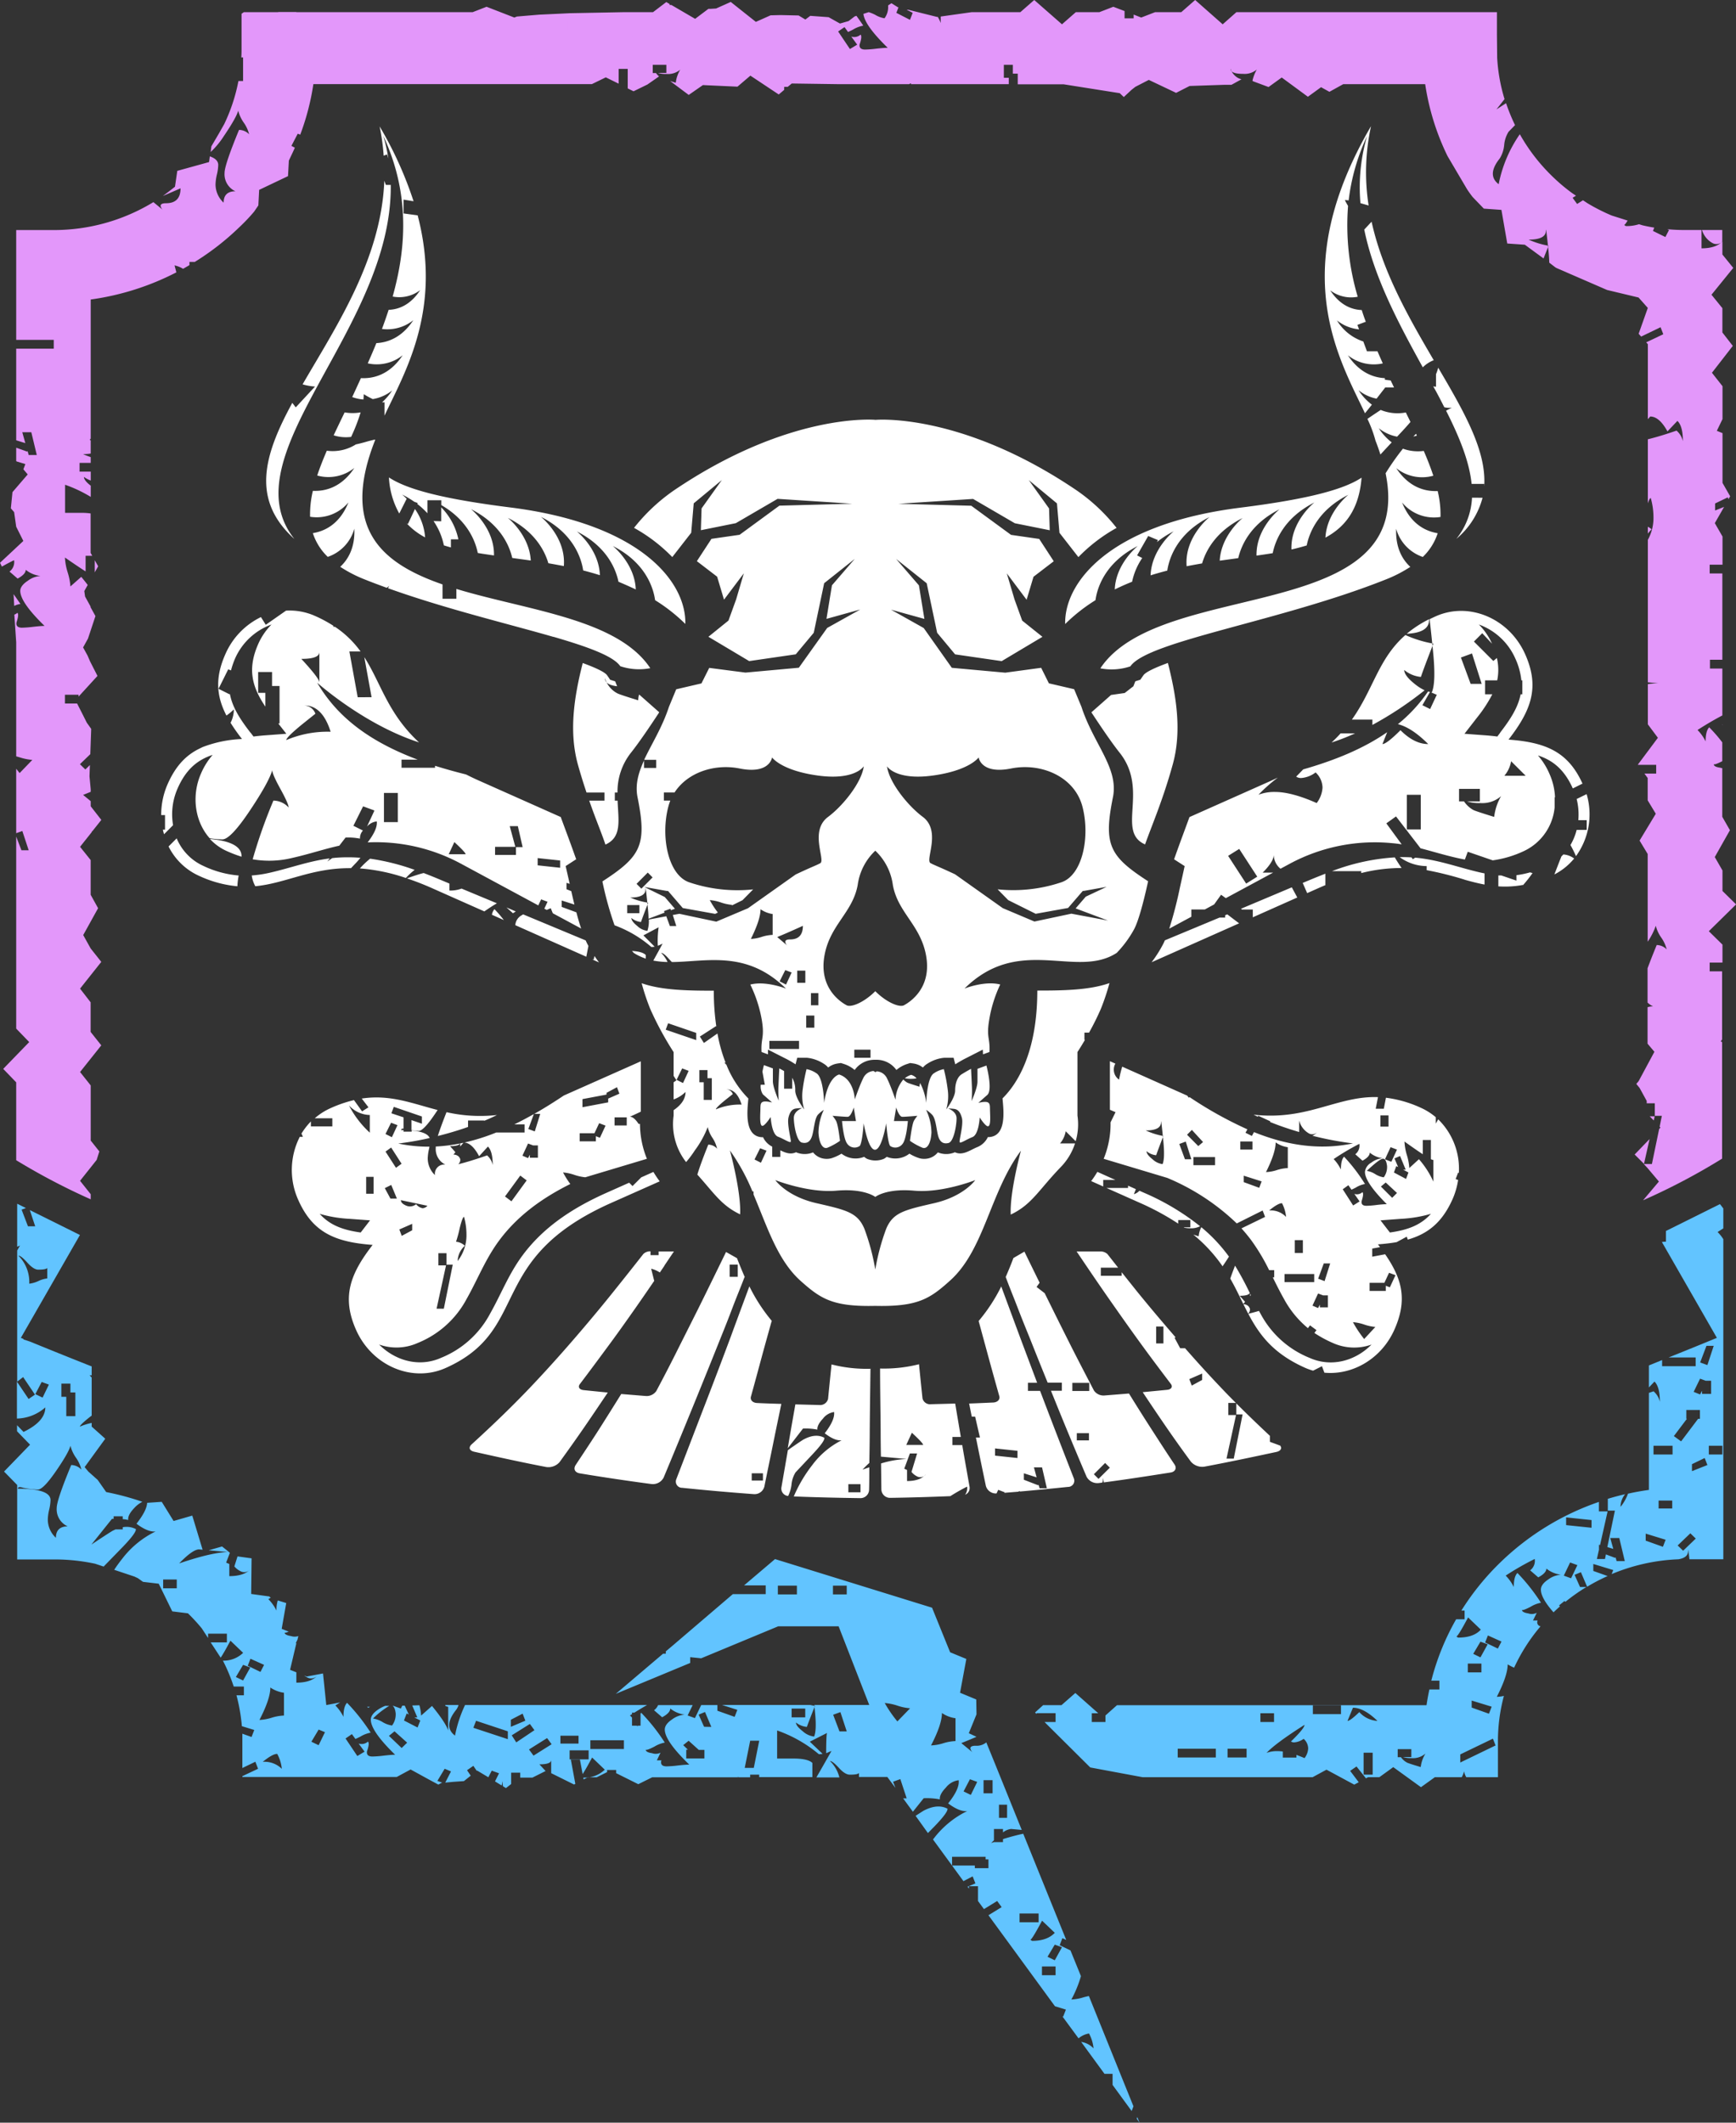 <svg xmlns="http://www.w3.org/2000/svg" viewBox="0 0 428.5 523.89"><rect x="0" y="0" width="428.5" height="523.89" fill="#333333" stroke="none"/><defs><style>.cls-1{fill:#62c4ff;}.cls-1,.cls-2,.cls-3{fill-rule:evenodd;}.cls-2{fill:#e397fa;}.cls-3{fill:#fff;}</style></defs><g id="Layer_2" data-name="Layer 2"><g id="Layer_6" data-name="Layer 6"><path class="cls-1" d="M154,431.67h-8.28V429.5H154v2.17ZM43.63,392v-2.17H40.27V392Zm99.17,38.33v-1.95h-4.47v1.95Zm-17.45-1.09v-1.94l-7.84-2.6-.67,1.73,8.51,2.81Zm-24.84.87-3.13-2.81L96,428.42l3.14,3,1.34-1.3Zm-30.42-6.7v-5.63a7.79,7.79,0,0,1-3.36-1.29q0,2.81-2.69,8a11.68,11.68,0,0,0,3-.54,11.81,11.81,0,0,1,3-.54ZM65.18,410.9l-.89,1.74-3.14-1.52.67-1.73,3.36,1.51Zm-3.36.66L60,410.9l-1.78,3,1.78.86,1.79-3.24Zm7.74,25a6.06,6.06,0,0,0-4.7-1.73q2.46-2,3.57-1.95a9.56,9.56,0,0,1,1.13,3.68ZM131.9,427l-1.11-1.52-4.48,2.81,1.12,1.74,4.47-3Zm175.81,6.76H303v-2.16h4.7v2.16Zm-7.61,0h-9.4v-2.16h9.4v2.16ZM314.47,425h-3.36v-2.16h3.36V425ZM260.55,487.5v-2.16h-3.36v2.16Zm1.59-6.9-1.79-.65-1.79,3,1.79.86,1.79-3.24Zm-5.78-6.18v-2.16h-4.7v2.16Zm4,2.6c-1.2,1.29-3.06,2-5.6,2-.29-.15-.45-.29-.45-.44q0,.87,2.91-4.54l3.14,3Zm162-133h-2.24v-.76l-.49.9-1.58-.64,1.58-3.25,1.39.51h1.34V344Zm-11.23,36-.67,1.74-4.25-1.52v-1.73l4.92,1.51ZM423,332.16l-1.56,4.75-1.79-.64,1.56-4.11Zm-1.56,29.42-.67-1.73-3.14,1.52v1.72l3.81-1.51Zm3.7-2.6h-3.35v-2.16h3.35V359Zm-12.3,0h-4.7v-2.16h4.7V359Zm6.76-8.81h-.45l-4.2,5.57-1.79-1.3,3.22-4.27h-.14V348h3.36v2.16Zm-30.26,36.11-1.79-.65L386,388.88l1.79.65,1.56-3.25Zm11.69-1h-2l-.26-.95-.09.17-2.29-.86-.23,1.13h-2l.51-2.27v-1.25l.27.08,1.87-8.31h-2.15v-2.34a65.34,65.34,0,0,0-24.21,14.82,63.55,63.55,0,0,0-9.74,12h.8v2.15h-2.09a60.87,60.87,0,0,0-6.13,15.15h2v2.17h-2.47c-.28,1.28-.52,2.58-.71,3.89H275.7l-2.84,2.53V425h-3.37v-2.16h1.59l-5.65-5-3.42,3h-4.53l-2,1.82.37.36v-.2h4.7V425h-2.72l.54.55,3.16,3.14,7.58,7.53L282,438.62h42l3.42-1.85,6.85,3.69,1.11-.59-2.12-2.81,1.57-1.08,2.33,2.92.53-.28h2.78l3.43-2.48,6.84,4.95,3.43-2.47h6.64a7.2,7.2,0,0,0,.58-1.45,4.14,4.14,0,0,0,.53,1.45h7.82v-8.89a43,43,0,0,1,1.47-11.17,8.56,8.56,0,0,1-1.75.22c1.78-3.47,2.68-6.13,2.68-8a16.32,16.32,0,0,0,1.59.82,44.53,44.53,0,0,1,6.52-10.21,1,1,0,0,1-.78-1.25l.06-.19h-1.14l.93-1.9a2.66,2.66,0,0,1-2.09.15c-1-.15-1.56-.45-1.56-.87.15.15.86-.11,2.12-.76a7.55,7.55,0,0,1,2.57-1,47.18,47.18,0,0,0-5.81-7.35c-.6.58-.9,1.73-.9,3.46a10.74,10.74,0,0,0-2-2.81,69.4,69.4,0,0,1,7.17-4.11,2.93,2.93,0,0,1-1.13,2.81l2,1.73c1.35-.72,2-1.44,2-2.16a7.17,7.17,0,0,0,3.58,1.51,6,6,0,0,0-3.14,1.19c-1.19.8-1.79,1.63-1.79,2.49,0,1.35,1,3.21,3.12,5.6.52-.5,1.06-1,1.6-1.47l-.24-.23,1.34-1.09.23.2a46.53,46.53,0,0,1,5.19-3.66H390l-1.34-3,1.56-.65,1.53,3.59a45.77,45.77,0,0,1,5.06-2.64l-3.53-1.26V386l4.92,1.5-.4,1a47.39,47.39,0,0,1,16.5-3.66c1.58-.27,2.37-.94,2.37-2,0-.72.11-.05.34,2h8.36v-79a9.57,9.57,0,0,0-1.42-1.77l1.42-.9v-4.92l-.83-1.07-13.33,6.63v2.65a5.53,5.53,0,0,0-1,.08l13.57,23.65s-5,2.07-11.91,4.84h6.67v2.16h-8.28v-1.52L407,337v5.43l1.38-1.45q1.33,1.3,1.33,5a4.84,4.84,0,0,0-1.56-2.6l-1.15.39v23.95q-2.61.36-5.16.93A11,11,0,0,1,400,371.9a5,5,0,0,1,1.13-3.12c-1.44.33-2.86.71-4.27,1.14v2.91h1.75l-1.87,9,1.47.45-.75-2.69h2.23l1.34,5.62Zm-49.23,47.6a8,8,0,0,0-1.12,3.24c-1.94-.58-3.06-.94-3.36-1.09a4.33,4.33,0,0,1-1.52-1.34H345V431.7h3.36v1.95h-2.08a7,7,0,0,0,2.15.27,4.72,4.72,0,0,0,3.36-1.08Zm13.87-20.13H362.3v-2.17h3.36v2.17ZM338.82,438h-2.24v-5.42h2.24V438Zm73.94-65.7H409.4v-1.95h3.36v1.95Zm-19.92,4.76-6.27-.65V374.5l6.27.66v1.94Zm-61.85,46h-6.93v-2.17H331v2.17Zm39.62-17.91-.89,1.73-3.14-1.51.68-1.73,3.35,1.51ZM322,425.69q0,.87-3.35,4.12a1.37,1.37,0,0,0,.9.21,4.44,4.44,0,0,0,2.23-.87,3.27,3.27,0,0,1,1.12,2.38,4.33,4.33,0,0,1-.9,2.39c-.7-.31-1.38-.57-2-.8v.66h-3.36v-1.5a10.34,10.34,0,0,0-1.32-.09,7.4,7.4,0,0,0-2.69.43c1.48-1.59,4.62-3.9,9.39-6.93Zm45.22-19.89-1.8,3.25-1.78-.87,1.78-3,1.8.65Zm1.91,25L360.44,435V433l8.06-3.89.67,1.73ZM340,424.73a6.5,6.5,0,0,1-4.48-2.17c-1.5,1.45-2.47,2.17-2.91,2.17l1.34-3.25c1.79,0,3.8,1.08,6.05,3.25Zm78.57-45-3.12,3-1.35-1.3,3.13-3,1.34,1.3ZM365.5,402.22q-1.78,1.95-5.59,1.95c-.3-.15-.45-.29-.45-.44,0,.58,1-.94,2.91-4.54l3.13,3Zm2.69,19-.67,1.74-4.26-1.52v-1.73l4.93,1.51ZM209,393.51H205.6v-2.16H209v2.16Zm-12.3,0H192v-2.16h4.7v2.16ZM209,427.32h-1.79l-1.56-4.11,1.79-.65,1.56,4.76Zm31.58,33.11H235v-2.16h8.28v.64h.7v2.17h-3.36v-.65Zm-65-34.22-1.56-3.68-1.57.65,1.34,3ZM171,420.83h-8.56a3.07,3.07,0,0,1-1,1.27l2,1.73c1.34-.72,2-1.44,2-2.16a7.09,7.09,0,0,0,3.57,1.51,5.94,5.94,0,0,0-3.13,1.19c-1.19.8-1.79,1.63-1.79,2.49q0,2.82,6.05,8.66c-.6,0-1.53.07-2.8.21a26.41,26.41,0,0,1-2.8.22c-1.05,0-1.49-.43-1.34-1.29l.06-.19h-1.13l.91-1.9a2.6,2.6,0,0,1-2.08.13c-1-.14-1.57-.43-1.57-.86.16.14.86-.11,2.13-.76a7.68,7.68,0,0,1,2.57-1,46.71,46.71,0,0,0-5.82-7.36c0,.06-.11.12-.16.19v3h-.73v.26l-.14-.26H156v-2c-.17-.19-.33-.36-.51-.53l.51-.32v-.37h.59c1.09-.69,2.14-1.32,3.13-1.88H114.79a31.51,31.51,0,0,0-2.48,7.55q-3-2.26.28-6.36a3.75,3.75,0,0,0,.59-1.19h-3.27V421a1.94,1.94,0,0,0,.72.25v5.85q-.67-2-4-6.06l-2.69,2.38a11.51,11.51,0,0,0-.42-2.55l-1.77.05,1.25,2.94h-.74l1.48.77-.67,1.73-3.36-1.73.67-1.74.52.27-1-2.19-.61,0-.35.71-1.79-.65h-.23c.38.23.63.85.75,1.84a4.6,4.6,0,0,1-.9,3,6.3,6.3,0,0,1-2.35-.86,6.38,6.38,0,0,0-2.35-.87,21,21,0,0,1,4-3.12l-1,0a8.76,8.76,0,0,0-1.75.92c-1.19.8-1.79,1.63-1.79,2.49q0,2.82,6,8.65c-.6,0-1.53.08-2.79.22a26.41,26.41,0,0,1-2.8.22c-1.05,0-1.49-.44-1.35-1.3.45-1.3.53-2.09.23-2.38a2.35,2.35,0,0,1-2.3.48l1.47,2-1.79,1.08-2.91-4.33,1.57-1.08.87,1.2c.31-.13.71-.32,1.19-.56a7.53,7.53,0,0,1,2.57-1,47.9,47.9,0,0,0-5.82-7.36c-.59.58-.89,1.73-.89,3.46a10.74,10.74,0,0,0-2-2.81l1.18-.75-3.42.65-.81-7.8-4,.76-.66-.26a5.41,5.41,0,0,0,.76.48,2,2,0,0,0,2.47-.44c-1,1.16-2.76,1.73-5.15,1.73v-2.55l-1.55-.62,1.55-6.56H73l.44-.92.2-.85a2.85,2.85,0,0,1-1.81,0c-1-.15-1.57-.44-1.57-.87.1.1.44,0,1-.22l-1.73-.69,1.12-6.37L68.56,395a8.08,8.08,0,0,0-.32,2.5,10.64,10.64,0,0,0-2-2.82l.61-.38-.21-.09-.14-.19-4.5-.62.1-8.79-3.47-.48-.78,2.47h0a4.5,4.5,0,0,0,1.47,1.16,1.94,1.94,0,0,0,2.46-.44Q60.19,389,56.6,389v-3l-.78-.33.92-2.43-.23-.19q-4,0-12.29,2.81,3.36-3.47,4.93-3.46l.86.08-2.55-8.42-4.61,1.33-2.93-4.73-3.6.25c-.07,1.36-1,3.07-2.63,5.16q2.84,2.13,4.72,1.9a23,23,0,0,0-8.22,6.71c-.72.91-1.4,1.83-2,2.76l5,1.67.83.39,1.28.91,3.88.46,3.34,6.83,3.87.48a45.58,45.58,0,0,1,3.4,3.69l1.57,2.4v-1.07H56v2.15h-4l2.47,3.77q.7-1,2.41-4.19l3.13,3a6.9,6.9,0,0,1-5,1.93l.07.11a44.41,44.41,0,0,1,2.61,6.28h2.51v2.16H58.37a43.68,43.68,0,0,1,1.33,7.62l3.06.94-.67,1.73-2.27-.81c0,.6,0,1.19,0,1.79v6.68l3.21-1.55.67,1.73-3.88,1.83v.2H97.92l3.43-1.85.7.38,3.64,2,2.5,1.35.87-.46.14,0-1.24-.45,1.8-3,1.56.66-1.42,2.76,1.88-.18,2.73-.19,1.68-1.34-.91-1.35,1.56-1.08.83,1.23.09-.07,2.78,1.66.84-1.63,1.8.65-1,2,1.63,1a1.75,1.75,0,0,0,.13-.7c0-.56.07-.26.21.91l.74.44,1.28-1v-2.81h2.24v1.23h3l3.26-1.63c-.42-.46-.93-1-1.53-1.65q2.91,0,2.91-1.08v3.26l5.64,2.8.32-.16-1.11-6h2.24l.67,3.58c.48-.7,1.26-2.07,2.34-4.08l3.13,3a7.07,7.07,0,0,1-5.3,1.95l.08.45,1.05-.52h2.17l2.57-1.28v-.53h2.24v.79l5.46,2.72,3.43-1.7h21.2a1,1,0,0,1,0-.25l.08.25h2.9V438h2.23v.6h1.24l0,0v0h11.89V435.1c-.75-.72-2.32-1.08-4.7-1.08h-4v-6.93a33,33,0,0,1,10.29,5.85,4.73,4.73,0,0,0,.93-.08l-3.15-3,4.26-2.16c-.14.13-.21,1.79-.23,5l.32-.13c.67-.3,1-.43,1-.43-.88,1.56-2.12,3.75-3.73,6.54h5.68a8.47,8.47,0,0,0-2.34-4.06c.44,0,1.19.58,2.24,1.73S209,438,209.78,438c1.34,0,2.09-.14,2.24-.43v1h7l2,2.69-.58-1.52,1.79-.65,1.57,4.76h-.88l2.41,3.3,2.66-3.33a16.93,16.93,0,0,1,4,.28c-.11-.8.4-1.79,1.52-2.95a4.73,4.73,0,0,1,3.12-1.78c.19,1.42-.68,3.32-2.6,5.72q2.84,2.12,4.71,1.89a23.1,23.1,0,0,0-8.21,6.71l-.24.3,7.52,10.29,2.27-1.18.68,1.73-1.94.82.34.47v-.59h2.24v3.65l1.47,2,3.26-2,1.11,1.51-3.26,2,16.42,22.47,2.7.82-.68,1.74-.2-.08,4,5.44a5.31,5.31,0,0,1,2.58-1.2,9.52,9.52,0,0,1,1.12,3.67,5.24,5.24,0,0,0-3.05-1.59l5.75,7.87h2v2.74l4.71,6.45.44-1.17-11-27.22c-.4.08-.84.19-1.32.32a11.39,11.39,0,0,1-3,.54,29.09,29.09,0,0,0,2.36-5.76l-2.58-6.35-2.67-1.29.67-1.74.95.44-10.61-26.21q-2.21.46-5,1.32v.74h-2.23v0l-.69.23.69-.69v-2.77h2.23v.84a3.92,3.92,0,0,1,2-.85l2.63.24-6.38-15.79-2.37-5.82a3.66,3.66,0,0,1-2.59.83c-.89,0-1.34.21-1.34.64a1.77,1.77,0,0,0,.67,1.09l-2.91-2.38c.91-.36,2.17-.88,3.75-1.55l-1.9-.89,1.9-4.66-.06-3.67-4-1.66,1.55-8.34-4-1.65-4.46-11-38.76-12-7.64,6.49H189v2.16h-8.11L166.2,406v.05h-.06l-1.8,1.52v.58h-.68L152,418.05l18.36-7.62V409l2.71.28,19-7.89H207l7.56,19.41H201l.17,1.73c.3,3,.22,5.05-.22,6.06a5,5,0,0,1-2.8-1.3c-1.12-.87-1.68-1.58-1.68-2.16a5,5,0,0,0,2.69,1.08q.45-1.29,2-5.19a9.69,9.69,0,0,1-1.13-.22H178.22L182,422l-.67,1.73-4.25-1.51v-1.4h-4l-1.55,3.22-1.8-.65,1.25-2.57Zm1.43,11.05h1.44V434h-4.48v-2.16h.41l-1.16-1.13,1.34-1.08,2.45,2.21Zm63.38-2.17a11.82,11.82,0,0,0-3,.54,11.66,11.66,0,0,1-3,.53q2.69-5.19,2.69-8a7.68,7.68,0,0,0,3.35,1.29v5.64Zm-37.09-5.86H195.4v-2.16h3.36v2.16ZM245,442.6h-2.23v-3.24H245v3.24Zm3.58,6.06h-2v-3.25h2v3.25Zm-7.38-8.87L239.63,443l-1.79-.87,1.57-3,1.79.65ZM91.37,421.22l-.48.27-.3-.25.78,0ZM56.51,383.07l-5-.45,3.3-.94,1.74,1.39ZM35.1,370.68a6.61,6.61,0,0,0-1.92,1.47c-1.13,1.17-1.64,2.15-1.53,3a6.61,6.61,0,0,0-1.36-.21v-.71H28.05v.64h-.42l-5.07,6.34c3.23-2.15,5-3.29,5.29-3.43l.66-.31h1.78v-.54a5,5,0,0,1,3.25.46q.12.91-3.25,4.41l-4.71,4.84-2.1-.7a47.51,47.51,0,0,0-10-1.06H4.24V366.5L1,363.19l6.42-6.63-3.21-3.31v-1.5l1.6,1.66q5.37-2.6,5.37-6.05a10.92,10.92,0,0,1-7,2.75V341l2.88,4.28,1.57-1.08-2.92-4.33L4.24,341V308.64l.69-1.23-.69.3V297.09l2.16,1.07-1.07.39,1.57,4.11H8.69l-1.33-4,12.37,6.14L5.15,330.19l.67.28-.05.11,1.6.52c3,1.23,8.73,3.56,15.26,6.14v2.2h-.52l.52.54v6.71h0v2.69l-.45.34c-1.64,1.3-2.46,2.09-2.46,2.38a14.38,14.38,0,0,1,2.91-.91v.9l3.35,3-5.09,7,.91,1.1,2.31,2.06,2.1,3a66.11,66.11,0,0,1,8.89,2.39Zm189.54,50.94-3.14,3.24a31,31,0,0,1-3.12-4.54,13.29,13.29,0,0,1,3.12.64,13.31,13.31,0,0,0,3.14.66Zm-37.24,8-1.34,6.71h-2.24l1.35-6.71Zm-51.24.87-4.47,2.81-1.12-1.52,4.47-2.81,1.12,1.52Zm-55.94-3-1.57,3.24-1.79-.86,1.79-3,1.57.65Zm49.45-2.81-3.58,1.51v-1.74l2.91-1.51.67,1.74Zm15.62,9.54H140.6V432h4.69v2.17ZM16.36,344.74v4.78H18.6v-5.85H17.38v-2.18H15.15v3.25Zm3.72,17.92a8.62,8.62,0,0,0-1.35-2.92,8.81,8.81,0,0,1-1.34-2.92c-.3,1.16-1.49,3.24-3.58,6.27s-3.58,4.55-4.47,4.55a23,23,0,0,1-3.58-.43c-.9-.3-1.35-.22-1.35.21q8.06,0,8.06,2.81a11.51,11.51,0,0,1-.34,2.39A11.81,11.81,0,0,0,11.8,375a6.15,6.15,0,0,0,2,4.54c0-1.87,1-2.82,2.91-2.82A4.61,4.61,0,0,1,14,372.18q0-1.95,3.58-10.6a3.49,3.49,0,0,1,2.46,1.08Zm-8-20.93-1.79-.65-1.57,3,1.79.86,1.57-3.24Zm-.41-26.21v-2.59c-.15.28-.9.43-2.24.43-.75,0-1.64-.58-2.68-1.73S5,309.9,4.54,309.9a9.17,9.17,0,0,1,2.68,6.92,7.17,7.17,0,0,0,2.24-.64,6.89,6.89,0,0,1,2.24-.66Zm269.06,207,.56,1.4-.7-1,.14-.44Zm-51.69-70.11L226,448.16c1.27-.83,2-1.3,2.19-1.38,2.18-1.09,4.08-1.22,5.68-.38.09.61-1,2.07-3.25,4.4Z"/></g><g id="Layer_3" data-name="Layer 3"><polygon class="cls-2" points="393.23 62.27 391.89 63.35 388.76 60.32 390.1 59.02 393.23 62.27 393.23 62.27"/><polygon class="cls-2" points="16.43 215.39 8.14 214.31 8.14 212.14 16.43 213.44 16.43 215.39 16.43 215.39"/><polygon class="cls-2" points="20.88 86.05 16.18 86.05 16.18 83.88 20.88 83.88 20.88 86.05 20.88 86.05"/><polygon class="cls-2" points="10.87 177.87 6.39 177.87 6.39 175.7 10.52 175.7 11.82 172.99 13.61 173.64 12.04 176.89 10.87 176.46 10.87 177.87 10.87 177.87"/><polygon class="cls-2" points="16.45 145.18 14.89 141.5 13.32 142.15 14.35 144.48 13.84 144.21 13.16 145.94 16.52 147.67 17.19 145.94 15.71 145.18 16.45 145.18 16.45 145.18"/><polygon class="cls-2" points="13.99 139.77 12.43 143.02 10.64 142.37 12.21 139.12 13.99 139.77 13.99 139.77"/><polygon class="cls-2" points="13.99 151.46 10.86 148.64 9.52 149.72 12.65 152.75 13.99 151.46 13.99 151.46"/><polygon class="cls-2" points="20.81 99.4 17.46 99.4 17.46 97.45 20.81 97.45 20.81 99.4 20.81 99.4"/><polygon class="cls-2" points="11.64 122.12 10.3 128.83 8.06 128.83 9.4 122.12 11.64 122.12 11.64 122.12"/><polygon class="cls-2" points="11.64 133.59 11.64 130.56 9.4 130.56 9.4 133.59 11.64 133.59 11.64 133.59"/><polygon class="cls-2" points="17.41 165.02 16.74 163.29 13.83 164.81 13.83 165.28 7.12 166.5 7.12 168.67 14.28 167.37 14.28 166.35 17.41 165.02 17.41 165.02"/><path class="cls-2" d="M10.25,147.24a4.6,4.6,0,0,0,.9-3c-.15-1.3-.52-2-1.12-2s-2.09,1.09-4.47,3.25a6.41,6.41,0,0,1,2.34.87,6.3,6.3,0,0,0,2.35.86Z"/><path class="cls-2" d="M413.66,270.33a4.08,4.08,0,0,0-2.46-1.08,31.64,31.64,0,0,0,1-3.58c.52-2.08.93-3.13,1.23-3.13a17.76,17.76,0,0,1,.67,4.76,10.94,10.94,0,0,1-2.47,7.14,5.74,5.74,0,0,1,2-4.11Z"/><path class="cls-2" d="M413.87,164.83h-4.7l1.57-3.25c2.08,1.88,3.13,3,3.13,3.25Z"/><path class="cls-2" d="M414.54,172.83c-1.05,1.15-2.76,1.73-5.15,1.73v-3l-.78-.33,1.57-4.12h2l-1.57,5h0a4.4,4.4,0,0,0,1.47,1.16,2,2,0,0,0,2.46-.44Z"/><path class="cls-2" d="M412.31,246.87a3.52,3.52,0,0,0-.35-.58,2.1,2.1,0,0,0-1.56-.61l.56-.63c-.41-.47-.92-1-1.52-1.64,1.95,0,2.92-.36,2.92-1.08v1.17l.94-1.07q2.25,0,4.26,3.68l2.46-2.59c.9.86,1.34,2.52,1.34,5a4.85,4.85,0,0,0-1.57-2.59q-5.15,1.72-8.05,2.38a1.54,1.54,0,0,0,.57-1.41Z"/><polygon class="cls-2" points="413.02 204.02 413.02 201.86 409.66 201.86 409.66 204.02 413.02 204.02 413.02 204.02"/><path class="cls-2" d="M422.87,209v-5.62a7.94,7.94,0,0,1-3.36-1.3c0,1.88-.89,4.54-2.68,8a11.75,11.75,0,0,0,3-.54,11.92,11.92,0,0,1,3-.55Z"/><polygon class="cls-2" points="419.07 238.43 419.07 236.48 414.6 236.48 414.6 238.43 419.07 238.43 419.07 238.43"/><polygon class="cls-2" points="417.97 196.46 417.08 198.2 413.94 196.68 414.61 194.95 417.97 196.46 417.97 196.46"/><polygon class="cls-2" points="414.61 197.11 412.82 196.46 411.03 199.49 412.82 200.36 414.61 197.11 414.61 197.11"/><polygon class="cls-2" points="422.79 282.51 422.12 284.25 417.87 282.74 417.87 281 422.79 282.51 422.79 282.51"/><path class="cls-2" d="M422.34,222.15a6,6,0,0,0-4.7-1.73c1.65-1.3,2.84-1.95,3.58-1.95a9.46,9.46,0,0,1,1.12,3.68Z"/><polygon class="cls-2" points="416.52 222.15 407.8 226.26 407.8 224.31 415.86 220.42 416.52 222.15 416.52 222.15"/><path class="cls-2" d="M412.86,193.53c-1.19,1.3-3.06,1.95-5.59,1.95-.3-.14-.45-.29-.45-.44q0,.87,2.9-4.54l3.14,3Z"/><polygon class="cls-2" points="415.55 212.57 414.88 214.31 410.62 212.79 410.62 211.06 415.55 212.57 415.55 212.57"/><path class="cls-2" d="M68.81,3H60.19l-.57.4v8.49c0,.77,0,1.52-.06,2.28H60V20H58.85a43.29,43.29,0,0,1-3.51,10.64L54,33l-1.83,3.12L52,37.52a20.79,20.79,0,0,0,3.26-3.94Q58.36,29,58.8,27.3a8.82,8.82,0,0,0,1.34,2.93,8.6,8.6,0,0,1,1.35,2.91A3.49,3.49,0,0,0,59,32.06q-3.57,8.65-3.57,10.61a4.62,4.62,0,0,0,2.68,4.54c-1.94,0-2.91.94-2.91,2.81a6.13,6.13,0,0,1-2-4.54,11.9,11.9,0,0,1,.33-2.38,11.43,11.43,0,0,0,.34-2.38c0-.95-.7-1.66-2.08-2.13L51.6,40l-7.84,2.17-.57,3.91c-1,.8-2,1.57-3,2.29q1.83-.77,4.37-1.89c0,2.46-1.19,3.68-3.58,3.68-.89,0-1.34.22-1.34.65a1.73,1.73,0,0,0,.67,1.08l-2.45-2a47.21,47.21,0,0,1-24.63,6.89H4V83.88h9.27v2.17H4v22.62l2.25.7-.75-2.69H7.73l1.35,5.62h-2l-.27-1-.09.17L4,110.5v3.28l.09.1,2.17.66-.49,1.29,1.07,1.26-3.76,4.37-.4,4,.81.94L4,130l1.76,3.51L0,138.9l.47.94c1.07-.6,2.06-1.13,3-1.58a2.94,2.94,0,0,1-1.12,2.81l2,1.73q2-1.08,2-2.16A7.11,7.11,0,0,0,10,142.15a5.86,5.86,0,0,0-3.14,1.19C5.64,144.13,5,145,5,145.83q0,2.82,6,8.65c-.59,0-1.52.08-2.79.22a26.22,26.22,0,0,1-2.8.22c-1,0-1.49-.44-1.34-1.3.44-1.3.52-2.09.22-2.38a1.93,1.93,0,0,1-.75.45L4,158.51v28.16H4l.84.24a13.4,13.4,0,0,0,3.14.64l-3.14,3.25L4,189.73v15.91l1.51-.55,1.57,4.76H5.29L4,206.47v47.4l3.21,3.32L.79,263.81,4,267.13v19.22A162.13,162.13,0,0,0,22.39,296v-1.26l-2.63-3.31,4.1-5.16.66-2.09-2.13-2.68V267.89l-2.63-3.31L25,258l-2.63-3.31v-7.31L19.76,244,25,237.4l-2.62-3.31-1.84-3.31,3.67-6.63-1.83-3.31v-8.57L19.76,209l2.83-3.56.16-.31.06,0,2.2-2.77L22.39,199v-1.27l-1.88-1.54c.52-.2,1.14-.46,1.88-.76v-.62l-.3-3.19.1-2.8-1.12,1.09-1.34-1.3,2.56-2.48.22-6.24-1.09-1.53-1-2-1.39-2.73h-3v-2.16h3.36v.46l4.67-5.11-1.82-3.57-.63-1.46-1.1-2,1.21-2.19,1.84-5.55-1.21-2.19v-.18L21,147.23l-.19-1.35.84-1.51q-.71-.93-1.59-2l-2.68,2.37a14.82,14.82,0,0,0-.67-3.45,14.72,14.72,0,0,1-.68-3.69c2.12,1.47,3.81,2.61,5.1,3.43v-3.85h1.64l-.4-.72v-9.74a15.61,15.61,0,0,0-2.31-.15h-4v-6.93a33.16,33.16,0,0,1,6.34,3v-2.77h0q-1.68-1.29-1.68-2.16a6.91,6.91,0,0,0,1.68.89v-2.2H19.64v-2.16h2.75v-1.42c-.59-.21-1.23-.45-1.91-.74a11.75,11.75,0,0,0,1.91-.14v-3.21l-.24-.23.24-.23V73.92a65.54,65.54,0,0,0,21.14-6.7l-.45-1.72a6.9,6.9,0,0,1,2.11.84l1.57-.9v-.79h1.31A64.84,64.84,0,0,0,59,56.15q2-1.87,3.72-3.91l1.05-1.54.2-3.84,7.12-3.39.21-3.83L72,38.15c.27-.56.53-1.13.78-1.69L71.93,36l1.56-3,.62.23a60.79,60.79,0,0,0,3.24-12.47H146.1l3.43-1.67,3.17,1.56V17h2.24v4.82l1.44.71,3.42-1.67,2.87-2a4.18,4.18,0,0,1-.75-.83h-.8V16h3.36V18H162.4a6.74,6.74,0,0,0,2.15.26,4.66,4.66,0,0,0,3.36-1.07,8,8,0,0,0-1.11,3.24L165.41,20,170,23.43,173.5,21l8.53.39,3.19-2.72,7,4.65,1.34-1.14v-.74h.87l1-.83,11.21.16h17.75l.43-.22.08.22H249V19.2h-1.22V16H250v2.18h1.21v2.63h11.35L276.39,23l1,.95,1.91-1.78.94-.74,3.32-1.71,6.74,3.2,3.33-1.7,8.67-.29,1.67,0,2.41-1.33h.12a7.91,7.91,0,0,1-.77-.28,4,4,0,0,1-2-2.38c0,.87,1,1.29,3.13,1.29a4.68,4.68,0,0,0,3.36-1.07,9.91,9.91,0,0,0-1.08,2.8l.24.13,3.74,1.39,3.25-2.35,6.46,4.75,3.25-2.36,2.06,1.14,3.42-1.89h20.22a60.82,60.82,0,0,0,5.52,17.76l4.82,8.18q.66,1,1.38,1.92l2.76,2.86,4.34.31,1.44,8.3,4.34.3L381,63.79c.33-.85.74-1.89,1.24-3.14a20.13,20.13,0,0,1-4.92-1.51q4.24,0,4.25-2.17,0-1.5.67,5.2c.1,1,.15,1.89.17,2.66L383.93,66l.31.17,12.44,5.4,7.77,1.86L406.73,76l-2.26,6.38.62.69,4.79-2.31.67,1.73-4.21,2,.4.46v18.5l.59-.65c1.5,0,2.91,1.23,4.25,3.67l2.46-2.59q1.35,1.29,1.35,5a4.87,4.87,0,0,0-1.57-2.6c-2.89,1-5.24,1.69-7.08,2.14v15.8c.29-.87.53-1.3.72-1.3a17.44,17.44,0,0,1,.67,4.77,11.1,11.1,0,0,1-1.39,5.55V168.4l2.58.22a17.28,17.28,0,0,0-2.58.23v9.92l2.48,3.32-4.94,6.62,0,.06h4.52v2.16h-2.9l.8,1.09v5.51l2,3.31-4,6.62,2,3.31v21.65a16.39,16.39,0,0,0,2-3.94,8.7,8.7,0,0,0,1.35,2.92,8.81,8.81,0,0,1,1.34,2.92,3.47,3.47,0,0,0-2.46-1.08c-.93,2.25-1.68,4.17-2.26,5.74v8.46a4.89,4.89,0,0,0,1.37.94,4,4,0,0,0-1.37.21v9l1.69,2-3.89,7.24-.58.69.82,1,1.75,3.2,0,.58h2v3.09h1.74l-.55,2.69.21.21-.33.35-1.79,8.65h-2l.93,1v0l2.8,3.32-3.91,4.63a158.83,158.83,0,0,0,19.51-10.28V257.22l-.33-.23.33-.44V239.73H422v-2.16h3.16v-4.43l-3.37-3.31,6.73-6.62-3.36-3.31v-5.06l-1.9-3.31L427,204.9l-1.89-3.31v-12a5,5,0,0,1-.53-.12c-1.05-.14-1.57-.43-1.57-.86.15.14.85-.11,2.1-.74v-4.65a35,35,0,0,0-3.22-3.71c-.59.58-.89,1.74-.89,3.47a10.58,10.58,0,0,0-2-2.81q3.38-2.17,6.13-3.59V165h-3.06v-2.17h3.06v-21.3H422v-2.16h3.17v-6.95l-1.9-3.31,2.29-4-2.22.88v-1.73l3.13-1.51.17.45.42-.71-1.89-3.31V106.9l-1.4-.57,1.4-2.9V95.32L422.56,92l5.15-6.63-2.57-3.31v-6l-2.69-3.32,5.37-6.62-2.68-3.31V59.6a2,2,0,0,1-2.44.39,5.44,5.44,0,0,1-2.59-3.22h5v2.82c-1.05,1.14-2.76,1.7-5.12,1.7V56.77h-4.08c-1.48,0-2.93-.06-4.37-.2l.42.2-.89,1.73L408,57l.32-.82c-1-.16-1.94-.35-2.89-.57l-.87-.27a10.15,10.15,0,0,1-3.23.46c-.3-.14-.45-.29-.45-.43,0,.32.29,0,.87-.93l-3.94-1.25a47.44,47.44,0,0,1-5.92-3l-1.16-.76-1.45.91-1.11-1.52.84-.52-.86-.57a44.73,44.73,0,0,1-4.94-4.16,45.44,45.44,0,0,1-8.07-10.44,32.47,32.47,0,0,0-5.22,12.33q-3-2.27.27-6.36a7.63,7.63,0,0,0,1.09-3.3,7.41,7.41,0,0,1,1.08-3.28l1.6-1.64a44.78,44.78,0,0,1-2.21-5.41L369.37,27l2-2.54a42.76,42.76,0,0,1-1.82-10.22l-.06-5.79V3h-64.3L301.8,6,295,0l-3.42,3h-6.46l-3.43,1.33-1.87-.73v.93h-2.24V2.73L274.8,1.67,271.37,3h-5.82l-3.42,3-6.85-6-3.42,3h-12l-7.66,1.08V5.68a8.11,8.11,0,0,0-.73-1.51l-.22,0-7.08-1.77h-.37l1.48.77-.67,1.73-3.36-1.73.53-1.37-.14,0-1.6-1-.82.53,0,.18a4.65,4.65,0,0,1-.89,3A6.32,6.32,0,0,1,216,3.64,10.85,10.85,0,0,0,214.43,3l-1.31.42q.28,2.82,6,8.38c-.59,0-1.52.07-2.8.21a26.08,26.08,0,0,1-2.79.22c-1,0-1.49-.43-1.34-1.3.45-1.3.52-2.09.22-2.38a2.33,2.33,0,0,1-2.29.47l1.46,2-1.79,1.08-2.91-4.33,1.57-1.08.87,1.2c.32-.13.71-.32,1.19-.56a7.45,7.45,0,0,1,2.57-1c-.58-.87-1.14-1.68-1.69-2.42l-.42.13L209.46,5.2l-2.13.61-2.8-1.57L200,3.91l-1.21.91-1.67-1-4.46-.1-2.46.06-3.63,1.62L180.37.48,176.75,2.1l-1.34.08-.55,0-3.28,2.47-5.86-3.42h-.43V1l-.83-.49L161.19,3h-7l-13.5.26-7.62.36-5.48.46-.64.25L120.1,1.67,116.68,3Z"/><polygon class="cls-2" points="23.39 138.27 24.23 139.76 23.39 141.26 23.39 138.27 23.39 138.27"/><path class="cls-2" d="M3.51,149.55l-.16-2.91c.54.75,1.1,1.56,1.69,2.43a4.43,4.43,0,0,0-1.53.48Z"/><polygon class="cls-2" points="425.14 178.82 425.14 178.96 425.06 178.89 425.14 178.82 425.14 178.82"/><polygon class="cls-2" points="405.79 287.25 403.48 284.94 407.17 281.12 405.79 287.25 405.79 287.25"/><polygon class="cls-2" points="408.2 276.54 407.2 275.52 408.43 275.52 408.2 276.54 408.2 276.54"/><path class="cls-2" d="M406.74,131.7V130a5.06,5.06,0,0,1,.94.64,8.31,8.31,0,0,0-.94,1.06Z"/><polygon class="cls-2" points="390.04 66.93 388.48 62.17 386.69 62.82 388.26 66.93 390.04 66.93 390.04 66.93"/><polygon class="cls-2" points="424.28 100.04 416 100.04 416 97.87 424.28 97.87 424.28 100.04 424.28 100.04"/><polygon class="cls-2" points="407.04 64.32 403.69 64.32 403.69 62.16 407.04 62.16 407.04 64.32 407.04 64.32"/><path class="cls-2" d="M416.89,69.31a11.69,11.69,0,0,0-3,.54,11.82,11.82,0,0,1-3,.54c1.78-3.46,2.68-6.13,2.68-8a7.73,7.73,0,0,0,3.35,1.3v5.63Z"/><polygon class="cls-2" points="413.09 98.73 408.61 98.73 408.61 96.79 413.09 96.79 413.09 98.73 413.09 98.73"/><polygon class="cls-2" points="363.29 34.77 360.15 34.77 360.15 32.82 363.29 32.82 363.29 34.77 363.29 34.77"/><polygon class="cls-2" points="408.64 57.41 406.85 60.66 405.06 59.79 406.85 56.77 408.64 57.41 408.64 57.41"/><polygon class="cls-2" points="416.81 142.82 416.14 144.55 411.89 143.04 411.89 141.48 408.32 141.48 408.32 139.32 413.02 139.32 413.02 141.48 412.47 141.48 416.81 142.82 416.81 142.82"/><path class="cls-2" d="M416.36,82.45a6,6,0,0,0-4.69-1.73c1.64-1.3,2.83-2,3.58-2a9.68,9.68,0,0,1,1.11,3.68Z"/><polygon class="cls-2" points="421.06 92.19 418.83 92.19 418.83 88.73 421.06 88.73 421.06 92.19 421.06 92.19"/><polygon class="cls-2" points="424.87 112.96 420.62 118.58 418.83 117.29 423.08 111.66 424.87 112.96 424.87 112.96"/><polygon class="cls-2" points="396.59 68.55 390.55 68.55 390.55 66.39 396.59 66.39 396.59 68.55 396.59 68.55"/><polygon class="cls-2" points="409.57 72.88 408.9 74.61 404.64 73.09 404.64 71.36 409.57 72.88 409.57 72.88"/><polygon class="cls-2" points="295.46 12.61 290.98 12.61 290.98 10.45 295.46 10.45 295.46 12.61 295.46 12.61"/><polygon class="cls-2" points="275.55 10.23 267.26 10.23 267.26 8.07 275.55 8.07 275.55 10.23 275.55 10.23"/><path class="cls-2" d="M257.64,17.59q0-.64-2.9-3.68c1.93,0,2.9-.36,2.9-1.08v4.76Z"/><polygon class="cls-2" points="264.35 8.93 259.88 8.93 259.88 6.99 264.35 6.99 264.35 8.93 264.35 8.93"/><polygon class="cls-2" points="246.91 7.85 238.4 5.04 239.07 3.31 246.91 5.91 246.91 7.85 246.91 7.85"/><polygon class="cls-2" points="241.31 18.67 239.74 19.75 236.83 15.43 238.4 14.34 241.31 18.67 241.31 18.67"/><polygon class="cls-2" points="222.06 8.72 220.72 10.02 217.58 6.99 218.93 5.91 222.06 8.72 222.06 8.72"/><polygon class="cls-2" points="147.12 7.38 140.18 7.38 140.18 5.21 147.12 5.21 147.12 7.38 147.12 7.38"/><path class="cls-2" d="M138.17,10q0,.86-3.36,4.11a1.37,1.37,0,0,0,.9.21,4.47,4.47,0,0,0,2.23-.86,3.24,3.24,0,0,1,1.12,2.38,4.3,4.3,0,0,1-.89,2.37,18,18,0,0,0-6.71-1.72,7.44,7.44,0,0,0-2.69.43q2.23-2.39,9.4-6.92Z"/><polygon class="cls-2" points="266.07 19.92 263.83 19.92 262.49 12.78 264.73 12.78 266.07 19.92 266.07 19.92"/><path class="cls-2" d="M191.11,15.16a6,6,0,0,0-4.7-1.73c1.64-1.3,2.84-1.95,3.58-1.95a9.56,9.56,0,0,1,1.12,3.68Z"/><polygon class="cls-2" points="185.29 15.16 176.56 19.27 176.56 17.32 184.62 13.43 185.29 15.16 185.29 15.16"/><polygon class="cls-2" points="253.46 5.58 248.98 8.62 247.86 6.88 252.34 4.07 253.46 5.58 253.46 5.58"/><polygon class="cls-2" points="244.73 16.19 243.17 19.44 241.38 18.57 242.94 15.54 244.73 16.19 244.73 16.19"/><polygon class="cls-2" points="273.68 21 271.44 21 271.44 15.38 273.68 15.38 273.68 21 273.68 21"/><path class="cls-2" d="M156.12,9.05a6.5,6.5,0,0,1-4.48-2.17c-1.49,1.45-2.46,2.17-2.91,2.17l1.35-3.25c1.78,0,3.8,1.08,6,3.25Z"/><polygon class="cls-2" points="184.31 5.58 183.64 7.32 179.39 5.8 179.39 4.07 184.31 5.58 184.31 5.58"/><polygon class="cls-2" points="33.28 68.67 25 67.59 25 65.42 33.28 66.72 33.28 68.67 33.28 68.67"/><path class="cls-2" d="M119,13.18a8,8,0,0,0-1.12,3.24c-1.94-.58-3.06-.93-3.36-1.08a3.93,3.93,0,0,1-2-2.38c0,.87,1,1.3,3.13,1.3A4.68,4.68,0,0,0,119,13.18Z"/><polygon class="cls-2" points="104.25 8.63 99.77 8.63 99.77 6.46 104.25 6.46 104.25 8.63 104.25 8.63"/><polygon class="cls-2" points="84.33 6.26 76.05 6.26 76.05 4.09 84.33 4.09 84.33 6.26 84.33 6.26"/><path class="cls-2" d="M66.43,13.61q0-.64-2.91-3.68,2.91,0,2.91-1.08v4.76Z"/><polygon class="cls-2" points="45.2 61.84 42.96 61.84 42.96 58.59 45.2 58.59 45.2 61.84 45.2 61.84"/><polygon class="cls-2" points="41.39 59.02 39.82 62.27 38.04 61.4 39.6 58.37 41.39 59.02 41.39 59.02"/><polygon class="cls-2" points="23.94 63.13 22.15 63.13 20.58 59.02 22.37 58.37 23.94 63.13 23.94 63.13"/><polygon class="cls-2" points="73.14 4.95 68.67 4.95 68.67 3.01 73.14 3.01 73.14 4.95 73.14 4.95"/><polygon class="cls-2" points="74.86 15.94 72.62 15.94 71.28 8.8 73.52 8.8 74.86 15.94 74.86 15.94"/><path class="cls-2" d="M68.29,21.3a17.42,17.42,0,0,0-7.16,1.3c0-.29.81-1.08,2.46-2.38l2.24-1.73a2,2,0,0,0-1.8-1.3q2.91,0,4.26,4.11Z"/><polygon class="cls-2" points="82.47 17.02 80.23 17.02 80.23 11.4 82.47 11.4 82.47 17.02 82.47 17.02"/></g><g id="Layer_4" data-name="Layer 4"><path class="cls-3" d="M213.16,189.18s-2.2,3.48-11.29,2.23-11.3-4.47-11.3-4.47-.55,4.22-8,2.73c-6.14-1.23-12.84.93-16.07,5.92h-2.63v2h1.59a12.78,12.78,0,0,0-.51,1.55c-1.93,7.46,0,16.91,5.23,18.64a37.21,37.21,0,0,0,15.72,1.73l-2.63,2.67-2.72,1.34.19-.19a11.29,11.29,0,0,1-2.78-.59,11.33,11.33,0,0,0-2.77-.59,22.06,22.06,0,0,0,2,3.07l-.66.33-8-1.44-3.45-4-.18-.21-.27,0-5.61-1,5.07,2.49,2.5,2.9-1,.36-.11-.37-1.59.59.14.38-3.95,1.5c0-.73-.06-1.55-.15-2.47q-.6-6.15-.6-4.76c0,1.32-1.25,2-3.76,2A17.91,17.91,0,0,0,160,222.8c-.93,2.37-1.52,4-1.79,4.76a4.36,4.36,0,0,1-2.37-1c0,.53.49,1.2,1.48,2a4.38,4.38,0,0,0,2.48,1.18,7.58,7.58,0,0,0,.35-2.79l4.31-.81.89,2.42h1.58l-.86-2.73,1.62-.3,9.11,1.94,7.83-3.31,11.76-8.33c4.37-2.06,4.94-2.17,6.07-2.78,1.38-.75-2.75-7.95,1.93-11.43,3.61-2.69,8.21-8.35,8.81-12.43Zm163.43,2.29h-5.27a7.49,7.49,0,0,0,1.67-3.59l3.6,3.59Zm-261.85,116a3.55,3.55,0,0,0-2.18-1,27.88,27.88,0,0,0,.89-3.28c.47-1.9.83-2.86,1.09-2.86a16.29,16.29,0,0,1,.6,4.35,10.3,10.3,0,0,1-2.18,6.55,5.29,5.29,0,0,1,1.78-3.77Zm.19-96.64h-4.17l1.39-3c1.85,1.71,2.78,2.71,2.78,3ZM129,209.07h-1.65V211h-5.15v-2h5l-1.38-5.1h2l1.18,5.16Zm85.87,52h-4v-2h4v2Zm-17.64-2.18h-7.33v-2h7.33v2Zm-23.53,8.22h-1.07v-3h2v2h1.07v5.35h-2v-4.37Zm-40.91,18.63h-2V285l-.45.83-1.39-.6,1.39-3,1.24.46h1.19v3Zm57.9-55a10.14,10.14,0,0,0-2.68.49,10.1,10.1,0,0,1-2.67.5c1.58-3.17,2.38-5.62,2.38-7.33a6.91,6.91,0,0,0,3,1.19v5.15ZM189.21,284l-1.59-.6-1.38,2.77,1.58.8,1.39-3Zm-17.36-27.29v-1.78l-6.94-2.38-.59,1.59,7.53,2.57Zm-61.74,55.59H108.2v-3h2v2.83h1.55L109.55,323h-1.79l2.35-10.76Zm47.71-86.92h-3v-2h3v2Zm-10.74,56.31h-4v-2h3.65l1.16-2.48,1.58.6-1.39,3-1-.39v1.28Zm51.1-53.2c0,2.24-1.05,3.37-3.17,3.37-.79,0-1.18.2-1.18.59a1.56,1.56,0,0,0,.59,1l-2.58-2.18q2-.8,6.34-2.77Zm.6,14.07h-2v-3h2v3Zm3.17,5.55h-1.78v-3H202v3ZM195.41,240l-1.39,3-1.58-.79,1.39-2.78,1.58.59ZM201,253.64h-2v-3h2v3ZM98.12,277.7l-1.59-.6-1.38,2.78,1.58.79,1.39-3Zm1,9.52-2.57-4-1.39,1,2.58,4,1.38-1Zm39.14-73.05-5.55-.6v-1.79l5.55.6v1.79Zm14.62,55.74-.59-1.58-2.58,1.39v.43l-5.94,1.12v2l6.35-1.2v-.93l2.76-1.21Zm-51.14,33.73v-1.59l-3.17,1.39.59,1.58,2.58-1.38Zm80.36,11.48h-2v-3h2v3ZM130,291.33l-3.76,5.16-1.59-1.19,3.77-5.16,1.58,1.19Zm-24.51,6.26-6.54-1.38c0,.53.46,1,1.39,1.38a2.34,2.34,0,0,0,2.37-.39,2.71,2.71,0,0,0,1.59,1,1.71,1.71,0,0,0,1.19-.6Zm-7.53-1.78-1.39-3.36-1.59.79,1.39,2.57Zm-5.75-1.19v-4.16H90.38v4.16Zm90.84-22c-.8-2.52-2-3.77-3.77-3.77a1.79,1.79,0,0,1,1.59,1.18l-2,1.59c-1.45,1.19-2.17,1.92-2.17,2.18a15.08,15.08,0,0,1,6.34-1.18Zm-13.08-8.33-1.59-.6L167,266.51l1.59.79,1.39-3Zm-15.27,13.48v-2h-3v2Zm-63.42,1.78v-4.36a7.16,7.16,0,0,1-5.15-2.38,24,24,0,0,0,5.15,6.74Zm69.8-63-2.77,2.78-1.19-1.19,2.77-2.78,1.19,1.19Zm135.88,65.31-1.19,1L293,280.06l1.19-1.19,2.77,3Zm30.83,40.81h-2V322l-.45.83-1.38-.59,1.38-3,1.25.47h1.18v3Zm25.4-36.6v-4.71h-2v3.51c-1.14-.74-2.65-1.79-4.52-3.13a13.67,13.67,0,0,0,.6,3.37,13.44,13.44,0,0,1,.59,3.17l2.38-2.18a22.26,22.26,0,0,1,3.57,5.55v-5.35a1.82,1.82,0,0,1-.64-.23ZM339.5,327.5a11.45,11.45,0,0,1-2.78-.6,11.57,11.57,0,0,0-2.77-.58,28.5,28.5,0,0,0,2.77,4.16l2.78-3Zm2.56-8.89h-4v-2h3.65l1.15-2.48,1.59.59-1.39,3-1-.39v1.28Zm-48-32.5-1.38-4.36-1.59.59,1.39,3.77Zm30.33,30.33h-7.33v-2h7.33v2Zm-37.26-36.07A18,18,0,0,1,282.8,279c2.51,0,3.77-.66,3.77-2,0-.92.19.66.59,4.76.26,2.77.2,4.63-.2,5.55a4.39,4.39,0,0,1-2.47-1.19c-1-.79-1.49-1.45-1.49-2a4.33,4.33,0,0,0,2.38,1c.26-.79.86-2.38,1.78-4.75ZM347,288.68h-.66l1.31.7-.59,1.59-3-1.59.59-1.58.46.24-.91-2.13,1.38-.6,1.39,3.37Zm-2.18-4.95-1.58-.6-1.39,3,1.58.6,1.39-3Zm0,10.7-2.78-2.58-1.19,1,2.78,2.78,1.19-1.19Zm-2.58,2.77a24.32,24.32,0,0,0-2.48.2,24.17,24.17,0,0,1-2.47.2c-.93,0-1.33-.4-1.19-1.19.39-1.19.46-1.92.19-2.18a2,2,0,0,1-2,.43l1.3,1.86-1.59,1-2.57-4,1.39-1,.77,1.1c.27-.12.63-.29,1.05-.51a6.49,6.49,0,0,1,2.28-.89,42.64,42.64,0,0,0-5.16-6.74c-.52.53-.78,1.58-.78,3.17a10.09,10.09,0,0,0-1.79-2.58,60.57,60.57,0,0,1,6.34-3.76,2.69,2.69,0,0,1-1,2.57l1.78,1.59c1.19-.66,1.79-1.32,1.79-2a6.16,6.16,0,0,0,3.17,1.39,5.14,5.14,0,0,0-2.77,1.08,3,3,0,0,0-1.59,2.28q0,2.58,5.35,7.93Zm-33.09-13.47v-2h-3v2Zm8.72,4.56v-5.15a6.74,6.74,0,0,1-3-1.19c0,1.72-.8,4.16-2.38,7.33a10,10,0,0,0,2.67-.49,10.23,10.23,0,0,1,2.68-.5Zm24.86-10.23v-2.77h-2v2.77Zm-46,62.52V339l-3.17,1.38.6,1.59,2.57-1.39Zm20.7-40.25a5.21,5.21,0,0,0-4.16-1.58c1.46-1.2,2.51-1.79,3.17-1.79a9,9,0,0,1,1,3.37Zm4.16,8.92h-2v-3.17h2v3.17Zm6.74,2.57-1.38,4.37-1.59-.6,1.39-3.77Zm-41.16,19.75V327.4h-1.79v4.17Zm54.37-41a5.5,5.5,0,0,1-2.09-.79,5.49,5.49,0,0,0-2.08-.8q3.18-3,4-3c.52,0,.85.59,1,1.79a4.33,4.33,0,0,1-.79,2.77Zm-41.63-3v-2h-5.34v2Zm11.5,4-.59,1.59L307,291.76v-1.59l4.36,1.39Zm-42.55,51.73h-4.17v-2h4.17v2Zm-41,13.31h-4.16l1.38-3c1.85,1.71,2.78,2.71,2.78,3Zm.59,7.33q-1.38,1.59-4.56,1.59v-2.73l-.69-.31,1.39-3.76h1.78l-1.38,4.55h0a3.83,3.83,0,0,0,1.3,1.06,1.66,1.66,0,0,0,2.18-.4Zm-16.05,4.37v-2h-3v2Zm46-1H256.6l-.24-.87-.07.15-3.57-1.38v-1.59l3.15,1-.66-2.46h2l1.19,5.15Zm10.39-11.82h-3v-1.78h3v1.78Zm-17.64,4.36-5.54-.59v-1.78l5.54.59v1.78Zm-62.83,5.55h-2.77v-1.78h2.77v1.78Zm85.63-3.17L271.15,365,270,363.85l2.78-2.78,1.19,1.19ZM78.83,168.44c0-.68-1.49-2.62-4.45-5.82,3,0,4.45-.57,4.45-1.71v7.53ZM98.19,202.9v-7.19H94.77v7.19Zm-5.82-2.74L90.59,204A3.73,3.73,0,0,1,93,202.73c.17,1.29-.59,3-2.25,5.18a44.14,44.14,0,0,1,22.7,5.08h0l.28.15,19.14,10.32.7-1.49,1.58.59-.79,1.7.58.32,1-.43.51,1.25,7,3.77c-.44-1.27-.82-2.62-1.18-4l-3.63-1.34v-1.58l3.14,1c-.28-1.16-.54-2.28-.77-3.31l-1.18-.47v-1.58l.79.25-1-4.39,2.6-1.68-.36-1c-1.14-3.23-2.31-6.32-3.45-9.42l-19.85-8.84c-1.24-.54-2.4-1.1-3.51-1.66-2.63-.66-5.19-1.37-7.67-2.15v.49H99.11v-2h4c-10.62-4-19.37-9.65-24.82-19,0,0,11.5,10.33,25.14,14.74-7.78-7.21-9.4-14.67-13.51-21.05l1.8,9.9H88.29l-2.05-11.29H89a24.43,24.43,0,0,0-6.32-6.09h-.39v-.25a32.6,32.6,0,0,0-4.55-2.44,15.36,15.36,0,0,0-7.14-1.3l-5,3.49-1.19-1.9a18.25,18.25,0,0,0-8.76,9.1c-2.58,5.78-2.27,10.35.24,15.2a12.73,12.73,0,0,0,1.83-1.52,7.19,7.19,0,0,1-.81,3.31,45.25,45.25,0,0,0,2.82,4,30.66,30.66,0,0,0-9.74,2l-.48.24,0,0c-3.52,1.64-6.11,4.34-8.1,8.82a18.69,18.69,0,0,0-1.62,7.72h.94v3.6h-.53c.08.38.18.75.29,1.13l2.23-2.24a15.82,15.82,0,0,1,1.14-9.12c2.08-4.69,4.89-7,8.63-8.23a17.38,17.38,0,0,0-2.86,4.57c-2.38,5.36-1.62,11.79,2.12,16a22.19,22.19,0,0,0,3.13.29c1.37,0,3.64-2.39,6.84-7.18s5-8.1,5.48-9.93q0,1,2,4.63t2.05,4.61a5.22,5.22,0,0,0-3.76-1.71,126.3,126.3,0,0,0-5.12,14.49,23.81,23.81,0,0,0,9.85-.36c4-.89,7.64-2.14,11.53-3l1.54-2a14.93,14.93,0,0,1,3.56.26,2.85,2.85,0,0,1,.73-2l-2.35-1.17,2.39-4.8,2.74,1ZM81.66,180.6a26.06,26.06,0,0,0-11,2.06q0-.67,3.77-3.77l3.42-2.74a3.09,3.09,0,0,0-2.74-2.05q4.45,0,6.5,6.5Zm288.86,15.89a13.17,13.17,0,0,0-1.71,5.13q-4.44-1.37-5.13-1.7a6.77,6.77,0,0,1-2.32-2.14h-1.22V194.7h5.14v3.08h-3.19a10.21,10.21,0,0,0,3.3.42,7,7,0,0,0,5.13-1.71Zm-4.78-27.71H363l-2.4-6.5,2.74-1,2.39,7.53Zm-15.05,35.94v-8.56h-3.43v8.56Zm-40.36,11.65-4.45-6.85-2.74,1.71,4.45,6.85,2.74-1.71ZM160.49,308.86h.08v.92h2v-.92h3.78l-2.36,3.5h0v.05l-1.12,1.65a6.71,6.71,0,0,0-2.14-.93l.75,3c-1.43,2.09-2.93,4.27-4.52,6.55-2,2.84-4.13,5.87-6.44,9s-4.75,6.44-7.39,9.92c-.54.72-.13,1.38.94,1.49,2,.21,3.94.4,5.95.6-1.79,2.66-3.65,5.43-5.63,8.31s-4.07,5.82-6.27,8.86a3.67,3.67,0,0,1-3.4,1.19c-5.89-1.13-11.78-2.43-17.67-3.75-1.21-.27-1.46-1.07-.63-1.83,5.49-5,10.45-9.81,14.86-14.47s8.49-9.27,12.07-13.47q4.53-5.3,8.32-10.05c2.57-3.2,4.95-6.21,7.14-9a2.48,2.48,0,0,1,1.73-.65Zm23.36,6.37c-.68-1.55-1.32-3.11-1.93-4.7L179.21,309c-2.32,4.75-4.62,9.47-6.94,14.15l-4.78,9.51Q165,337.68,162,343.31a2.89,2.89,0,0,1-2.66,1.23l-6-.49c-1.69,2.71-3.45,5.53-5.32,8.47s-3.86,5.92-5.94,9.07c-.62,1-.14,1.86,1.07,2.05q8.81,1.46,17.65,2.63a3,3,0,0,0,3-1.58c2.86-6.84,5.43-13.1,7.76-18.82s4.46-11,6.33-15.69c1-2.47,2-5,2.92-7.44s2-5,2.95-7.51Zm81.9-6.37h5.85a2.58,2.58,0,0,1,1.75.65l2.64,3.36h-4.27v2h5.15V314l3.59,4.5q3.81,4.71,8.37,10l1.34,1.56-.25.12,1.39,2.58h1.21c2.57,2.93,5.33,6,8.36,9.19,1.33,1.42,2.73,2.86,4.18,4.3h-1.88v3h1.91L302.74,360h1.79l2.18-10.91h-1.55v-2.72q3.9,3.9,8.29,8v1.48l2.55.94c.49.68.11,1.34-1,1.57-5.89,1.26-11.79,2.51-17.66,3.61a3.7,3.7,0,0,1-3.39-1.22q-3.33-4.53-6.28-8.83t-5.61-8.32l6-.58c1.06-.1,1.48-.75.94-1.46-2.64-3.48-5.12-6.78-7.4-9.92s-4.43-6.17-6.41-9c-3.53-5-6.64-9.61-9.43-13.75Zm-12.87.1q1.86,3.82,3.73,7.62l-.75,1.05,2,1.54,1.92,3.88q2.2,4.45,4.75,9.51c1.69,3.34,3.54,6.88,5.49,10.63a2.87,2.87,0,0,0,2.65,1.22l6-.48c1.66,2.69,3.42,5.5,5.31,8.43s3.82,5.94,5.93,9.08c.63.94.16,1.85-1.07,2-5.47.86-10.95,1.71-16.4,2.43-.12-1-.18-1.27-.18-.76a1.62,1.62,0,0,1-.2.81l-.87.11a3,3,0,0,1-3-1.59q-4.32-10.16-7.78-18.73l-1-2.46h2.69v-2H258.6c-1.63-4-3.12-7.73-4.5-11.2-1-2.45-2-4.92-2.95-7.4s-2-5-2.91-7.48c.67-1.55,1.32-3.11,1.9-4.68l2.74-1.59Zm-5.73,8.52a41.87,41.87,0,0,1-5.59,8.55c.84,3.1,1.69,6.21,2.53,9.3s1.71,6.18,2.57,9.26c.23.81-.44,1.51-1.5,1.56-2,.09-4,.18-5.95.25l.65,3.23h.83l1.19,5.16h-1l.26,1.25c.68,3.39,1.42,6.94,2.2,10.68a2.55,2.55,0,0,0,2.64,1.87h0l.41-.89,1.59.6-.08.14,3.58-.29V368l.35.11c3.92-.34,7.85-.73,11.78-1.13a1.53,1.53,0,0,0,1.44-2.13c-2.7-6.91-5.13-13.2-7.32-18.94l-1-2.63h-3v-2H256c-1.5-4-2.89-7.68-4.18-11.13q-2.34-6.31-4.7-12.7ZM226.86,336.7a35.32,35.32,0,0,1-9.63,1.06c0,5,.1,10,.14,14.94q0,3.41.07,6.81l6.34.57a25.33,25.33,0,0,0-6.31,1.11l.08,6.43a2.14,2.14,0,0,0,2.23,2.06c4.93-.07,9.86-.22,14.79-.42q2.25-1.41,4.14-2.35a2.72,2.72,0,0,1-.49,2,1.79,1.79,0,0,0,1.09-2c-.63-3.59-1.25-7-1.8-10.26h-2.43v-2h2.08l-1.39-8.24-6,.16a1.9,1.9,0,0,1-2.07-1.46q-.45-4.24-.87-8.49Zm-12,1.07c-.06,5-.14,10-.18,15,0,2.76-.06,5.52-.1,8.29q-.76.67-1.68,1.65l1.67-.57c0,1.85,0,3.71-.05,5.56a2.13,2.13,0,0,1-2.24,2.05c-5.45-.08-10.91-.2-16.35-.42a34.31,34.31,0,0,1,4.54-7.71,20.62,20.62,0,0,1,7.28-6.15q-1.66.21-4.18-1.73c1.7-2.19,2.47-3.93,2.31-5.24a4.16,4.16,0,0,0-2.76,1.64c-1,1.06-1.45,2-1.36,2.7a14.93,14.93,0,0,0-3.56-.26l-3.76,4.87.19-1.13c.58-3.42,1.15-6.64,1.69-9.71l6,.16a2,2,0,0,0,2.07-1.51q.42-4.24.86-8.51a35,35,0,0,0,9.64,1.07Zm-20.32,31.44a8.45,8.45,0,0,0,.83-2.82,6.88,6.88,0,0,1,1-3l4.22-4.49c2-2.14,3-3.48,2.88-4.05q-2.13-1.14-5,.36c-.26.11-1.59,1-4,2.7l-1.59,9.17a1.83,1.83,0,0,0,1.78,2.14Zm-4-43.16a42.36,42.36,0,0,1-5.57-8.57c-1.59,4.28-3.16,8.52-4.72,12.77-1.78,4.76-3.76,10-6,15.8s-4.63,12.05-7.31,19a1.54,1.54,0,0,0,1.44,2.15c5.87.61,11.78,1.13,17.66,1.56a2.5,2.5,0,0,0,2.63-1.86c.75-3.75,1.51-7.33,2.19-10.72s1.37-6.63,2-9.69c-2-.06-4-.12-6-.22-1.07-.05-1.74-.74-1.51-1.57.86-3.08,1.69-6.17,2.53-9.28s1.71-6.21,2.58-9.34Zm28.43-136.87s2.2,3.48,11.29,2.23,11.3-4.47,11.3-4.47.55,4.22,8,2.73,15.7,2,17.63,9.45,0,16.91-5.23,18.64a37.21,37.21,0,0,1-15.72,1.73l2.63,2.67,6.77,3.37,8-1.44,3.45-4,.18-.21.27,0,5.61-1L268,221.3l-2.5,2.9,8,3-9.05-1.7-9.12,1.94-7.82-3.31-11.76-8.34c-4.37-2.05-4.94-2.16-6.07-2.77-1.38-.75,2.75-7.95-1.93-11.43-3.61-2.69-8.21-8.35-8.81-12.43ZM162.7,175.83c-2.2,3.36-5,7.5-7,10a15.46,15.46,0,0,0-3.28,9.77h-.66v2h.68c.19,4.92,1.12,9-3,10.85-1-3-2.49-6.48-4-10.85h3.77v-2h-4.44c-.71-2.11-1.43-4.4-2.13-6.91-2.21-8-1-16.46,1.2-25.05,2.87,1.05,5.36,2.15,6,3l.77,1.13,1.24.39.47,1.21c-2-.23-3-.88-3-2a6.21,6.21,0,0,0,3.08,3.76q.68.34,5.13,1.71a5.44,5.44,0,0,1,.2-1.37l.1,0,4.85,4.29Zm125.55-12.2c-2.87,1.05-5.35,2.15-6,3l-.78,1.13-1.24.39-.47,1.22-2.15,1.67-3.36.48-4.86,4.29c2.21,3.36,5,7.5,7,10,7.29,9.21-.94,19.44,6.25,22.6,1.67-4.73,4.39-10.91,6.83-19.74,2.22-8,1-16.46-1.2-25.05Zm-72.2-60s21.07-2,49.72,17.41a45.26,45.26,0,0,1,9.84,9.25,40.52,40.52,0,0,0-9.43,7.21l-4.67-6-.62-7.26-6.95-5.75,5,7,.17,5.38-8.62-1.73-10.3-6-18.45,1.2,18,.48,9.82,7.19,6.95,1,3.59,5.51-5,3.83-1.7,5.67-4.89-6.51,1.91,6.44,1.89,5.22,5,4-10.06,6-11.5-1.67-4.43-5.32-2.58-12.23-7.55-6,5.63,6.52,1.35,8.28-8.24-2.28L228,155l6.94,9.82,13.19,1.2,8.86-1.2,1.91,3.83,6.23,1.45,1.81,4.35c3,9.23,9.22,15.1,7.77,22.3-2.38,11.77-.85,14.58,8.68,20.75-.46,2.1-2,9.08-3.44,11.81a26.94,26.94,0,0,1-4.31,5.87c-10,6.49-24-4.6-37.57,8.8,0,0,5-2,8.82-1a32.55,32.55,0,0,0-2.76,8.95c-.67,4.21.28,4.22.1,7.71l-1.59.58-.05-1.17-4.4,2.24c-.8.41-1.64.9-2.4,1.39l-.41-1.61H233a9.3,9.3,0,0,0-4,1.4,4.45,4.45,0,0,0-1.2,1,5,5,0,0,0-2.38-1l-.76-.11-.72.23a7.7,7.7,0,0,0-2.68,1.49,6,6,0,0,0-4.78-2.52h-.74a6,6,0,0,0-4.78,2.52,7.7,7.7,0,0,0-2.68-1.49l-.72-.23-.77.11a5,5,0,0,0-2.37,1,4.6,4.6,0,0,0-1.2-1,9.3,9.3,0,0,0-4-1.4h-2.44l-.41,1.61c-.76-.49-1.6-1-2.4-1.39l-4.41-2.24,0,1.17-1.59-.58c-.18-3.49.76-3.5.1-7.71A32.55,32.55,0,0,0,185.2,243c3.86-1,8.81,1,8.81,1-9.72-9.59-19.63-6.63-28.16-6.56-.21-.19-.42-.42-.65-.67-.92-1.06-1.59-1.59-2-1.59a7.79,7.79,0,0,1,1.57,2.25,21.19,21.19,0,0,1-3.51-.35c.94-1.7,1.71-3.09,2.29-4.18l-.89.41-.29.11a23.64,23.64,0,0,1,.2-4.56l-3.76,2,2.78,2.79a4.39,4.39,0,0,1-.82.07,29.23,29.23,0,0,0-9.08-5.35,83.41,83.41,0,0,1-3-10.83c9.53-6.17,11.05-9,8.68-20.75-.63-3.15.2-6,1.59-9.09v1.83h3v-2H159c1.78-3.85,4.43-7.93,6.11-13.06l1.8-4.35,6.23-1.45,1.92-3.83L184,166l13.18-1.2,7-9.82,8.15-4.55L204,152.74l1.35-8.28,5.63-6.52-7.55,6-2.57,12.23-4.44,5.32-11.5,1.67-10.06-6,4.95-4,1.89-5.22,1.9-6.44L178.71,148l-1.7-5.67-5-3.83,3.6-5.51,6.95-1,9.82-7.19,18-.48-18.45-1.2-10.3,6L173,130.86l.17-5.38,5-7-6.94,5.75-.62,7.26-4.67,6a40.37,40.37,0,0,0-9.44-7.21,45.42,45.42,0,0,1,9.85-9.25c28.65-19.39,49.72-17.41,49.72-17.41Zm-56.65,133v-.93c-.58-.58-1.71-.9-3.41-1l.46.5a13.27,13.27,0,0,0,3,1.41Zm56.65,8c-2.64,2.67-5.92,4.11-7.09,3.47-1.37-.74-6.75-4.1-5.51-11.93s7-10.82,8.26-17.77a14.26,14.26,0,0,1,4.34-8.44,14.2,14.2,0,0,1,4.33,8.44c1.24,6.95,7,9.94,8.26,17.77s-4.13,11.19-5.5,11.93c-1.18.64-4.45-.8-7.09-3.47Zm0,20,.37-.22a3,3,0,0,1,2.55,1.8c.9,1.8,2.07,5.22,2.07,5.22a8.25,8.25,0,0,1,1.93-5,4.12,4.12,0,0,0,1,.78c.27.13,1.26.46,3,1a3.37,3.37,0,0,1,.15-.91,14.53,14.53,0,0,1,1.51,4.9s.14-6.34,1.93-7.33a6.37,6.37,0,0,1,2.41-1,42,42,0,0,1,1,5.41,11.4,11.4,0,0,1-.41,4.53s2.2-2.86,2.2-4.66.56-3.35,1.59-4,2.34-1.36,2.34-1.36.14,2.92.21,4.47-.07,3.48-.07,3.48,1.44-3.23,1.44-4.78v-3.17l2.21-.81s1.58,5.84.27,7.21l-2.27,2c3.18-.72,2.82.24,2.89,2.15.06,1.57.16,3.56-.49,3.63s-2.06-2.18-2.06-2.18-.2,4.23-1.79,4.85-3,1.68-3.16,1.24,1-4.35.55-6-1.1-2-1.72-2.17a11.32,11.32,0,0,0-1.65-.12s2.06.68,2.06,2.42-.69,5.78-2,6.09-2.2-.25-2.61-2-.56-4.1-1.45-5a8.22,8.22,0,0,0-1.45-1.18,13.57,13.57,0,0,1,1.31,5.59c-.14,2.61-1,4.11-2.13,3.79a16.2,16.2,0,0,1-3.17-1.73s.48-4.11,1-5a9.8,9.8,0,0,1,.83-1.18s-2.9.25-3.72.25-1.51-2.3-1.51-2.3l-.56,3.35h3.44s-.34,4.29-1.24,5.53a2.23,2.23,0,0,1-3.1.63c-.61-.56-1-5.6-1-5.6-1.64,8.69-3.92,8.69-5.57,0,0,0-.34,5-1,5.6a2.23,2.23,0,0,1-3.1-.63c-.9-1.24-1.24-5.53-1.24-5.53h3.44l-.55-3.35s-.68,2.3-1.51,2.3-3.72-.25-3.72-.25a9.8,9.8,0,0,1,.83,1.18c.55.87,1,5,1,5a16.2,16.2,0,0,1-3.17,1.73c-1.1.32-2-1.18-2.13-3.79a13.57,13.57,0,0,1,1.31-5.59A8.22,8.22,0,0,0,202,275c-.9.87-1,3.23-1.45,5s-1.3,2.3-2.61,2-2-4.35-2-6.09,2.06-2.42,2.06-2.42a11.32,11.32,0,0,0-1.65.12c-.62.12-1.3.5-1.72,2.17s.69,5.6.56,6-1.59-.62-3.17-1.24-1.79-4.85-1.79-4.85-1.45,2.24-2.07,2.18-.54-2.06-.48-3.63c.07-1.91-.28-2.87,2.89-2.15l-2.27-2a3.55,3.55,0,0,1-.52-2.38h1l-.59-3.22c.19-.95.37-1.61.37-1.61l2.21.81v3.17c0,1.55,1.44,4.78,1.44,4.78s-.14-1.93-.07-3.48.21-4.47.21-4.47.53.28,1.19.66v4.35h2V266a6,6,0,0,1,.75,3.15c0,1.8,2.21,4.66,2.21,4.66a11.5,11.5,0,0,1-.42-4.53,43.12,43.12,0,0,1,1-5.41,6.37,6.37,0,0,1,2.41,1c1.79,1,1.93,7.33,1.93,7.33,1-6.59,3.71-7,3.71-7,3.72,1.18,3.86,6.15,3.86,6.15s1.17-3.42,2.07-5.22a3,3,0,0,1,2.55-1.8l.37.22Zm7.3,1.49a7.27,7.27,0,0,0,1.62.14,6.13,6.13,0,0,0,1.26-.12,2.57,2.57,0,0,0-1.34-.86,4.49,4.49,0,0,0-1.54.84Zm-7.3,29.29s-2.7-2.15-9.62-1.54-15.06-2.61-15.06-2.61,2.77,4,10.15,5.69,10.14,2.3,11.83,6.3a54.87,54.87,0,0,1,2.7,10.08,54.87,54.87,0,0,1,2.7-10.08c1.69-4,4.46-4.61,11.83-6.3s10.14-5.69,10.14-5.69-8.14,3.23-15.06,2.61-9.61,1.54-9.61,1.54ZM262.93,154a42.4,42.4,0,0,1,7.47-5.87c.39-2.86,2.21-9.21,10.44-13.37,0,0-5.42,4.28-5.68,10.72,1.42-.7,2.84-1.33,4.28-1.9a16.2,16.2,0,0,1,2.5-5.86l-1.27-.64,2.74-4.79,2.39,1-.23.5a22.79,22.79,0,0,1,4.13-2.65S284.25,135.48,284,142c1.37-.43,2.75-.82,4.12-1.17.44-2.92,2.33-9.13,10.42-13.22,0,0-6.23,4.92-5.64,12.14,1.28-.25,2.55-.48,3.82-.7.94-3.22,3.43-7.9,10-11.2,0,0-5.31,4.2-5.65,10.53l4.57-.63c.75-3.2,3.06-8.45,10.19-12.05,0,0-5.83,4.59-5.68,11.43,1.37-.2,2.72-.39,4-.61.63-3.14,2.81-8.72,10.28-12.5,0,0-5.92,4.67-5.66,11.6,1.31-.3,2.57-.64,3.77-1,.63-3.14,2.81-8.72,10.28-12.5,0,0-5.33,4.21-5.66,10.57,5-2.71,8.31-7.09,8.92-14.8-4.52,3-13.58,5.35-29.95,7.41-32.26,4.06-43.48,18.42-43.21,28.76Zm-93.76,0a42.4,42.4,0,0,0-7.47-5.87c-.4-2.86-2.21-9.21-10.44-13.37,0,0,5.42,4.28,5.67,10.72q-2.12-1-4.27-1.9c-.65-3.15-2.86-8.67-10.27-12.41,0,0,5.46,4.31,5.68,10.79-1.38-.43-2.75-.82-4.12-1.17-.44-2.92-2.33-9.13-10.42-13.22,0,0,6.23,4.92,5.64,12.14-1.28-.25-2.55-.48-3.82-.7-.94-3.22-3.44-7.9-10-11.2,0,0,5.31,4.2,5.66,10.53l-4.57-.63c-.74-3.2-3.06-8.45-10.19-12.05,0,0,5.82,4.59,5.68,11.43-1.38-.2-2.72-.39-4-.61-.59-2.95-2.56-8.08-9-11.82v-1.19h-3.43v3.21a19.37,19.37,0,0,0-2.5-2.3l.11-.23-.85-.31a24.29,24.29,0,0,0-3-1.78,13.35,13.35,0,0,1,1.18,1.11l-.1,0-1.79,3.57A20.29,20.29,0,0,1,96,117.83c4.51,3,13.57,5.35,29.94,7.41,32.26,4.06,43.48,18.42,43.22,28.76Zm-68.83-24.88a17.12,17.12,0,0,0,4.59,3.51,13.89,13.89,0,0,0-2.51-7l-1.73,3.7-.35-.17Zm6.67-.52a16.3,16.3,0,0,1,2.55,6c.56.18,1.15.35,1.74.51v-2h1.84a15.79,15.79,0,0,0-4.23-7.89v3.44ZM93.7,31.2a53.18,53.18,0,0,1,1,7.23l.83-.32.33,1a44,44,0,0,0-1.25-5.57c6.48,13.91,5.79,27.27,2.31,39.65a8.52,8.52,0,0,0,6.79-1.58c-2.41,3.69-5.32,4.77-7.78,4.86q-.78,2.39-1.65,4.72a10.3,10.3,0,0,0,7.74-2.16c-2.84,4.31-6.34,5.51-9.12,5.65-.68,1.68-1.4,3.34-2.13,5a10.25,10.25,0,0,0,8.62-2c-3.27,4.94-7.39,5.8-10.3,5.64Q88,95.69,86.94,98a10.18,10.18,0,0,0,2.76.6,12.25,12.25,0,0,0,.08-1.31c.81.49,1.56.89,2.23,1.21a10.32,10.32,0,0,0,4.79-2.13,14.51,14.51,0,0,1-2.49,2.92,3.23,3.23,0,0,0,.6,0v3.3c4.93-10.59,14.31-26,8.18-49.44l-3.48-.47V49.27l2.47.4A92.34,92.34,0,0,0,93.7,31.2ZM89,101.83a45.22,45.22,0,0,1-2.33,6,10,10,0,0,1-4.31-.39c.86-1.84,1.77-3.73,2.71-5.66a11.36,11.36,0,0,0,3.93,0Zm-1.14,7.84a10.71,10.71,0,0,1-7.19,1.57c-.91,2.11-1.72,4.15-2.37,6.12a10.24,10.24,0,0,0,9.16-1.86c-3.24,4.9-7.32,5.78-10.23,5.64a24.7,24.7,0,0,0-.69,6.4A10.19,10.19,0,0,0,86,124c-2.15,5.4-5.91,7.12-8.78,7.58a14.19,14.19,0,0,0,3.68,5.86,10.22,10.22,0,0,0,6.56-6.95c.2,4.68-1.54,7.6-3.48,9.4A32.81,32.81,0,0,0,90,143c1.79.72,3.62,1.4,5.46,2.07a3.28,3.28,0,0,0,.61-.49l-.29.6c14.17,5.08,29.48,8.73,40.79,12h.08v0c8.51,2.48,14.74,4.74,16.45,7.24a14.54,14.54,0,0,0,7.41.49c-8.11-12.21-30.39-14.25-47.86-19.56v2.43h-3.42v-3.54c-15.06-5.22-25.2-13.8-16.68-35.51l.07-.25c-.71.14-1.49.34-2.35.59s-1.71.46-2.43.61Zm7-65.05C94.08,64,83,80.51,74.69,94.86a13.74,13.74,0,0,0,3.07.54L73,100.54l-.85-1.11c-7,12.85-10.26,23.88.51,33.59C56.22,112.35,96.86,81.24,96.45,45.64H95.24l-.37-1ZM338.4,31.2a53.15,53.15,0,0,0-.58,19.52l-1.08-.31-.94-.27a44.91,44.91,0,0,1,1.64-16.55,51.49,51.49,0,0,0-4.55,15.87,7.42,7.42,0,0,0-.94-.08c.22.45.49.93.79,1.45a62,62,0,0,0,2.39,22.41,8.52,8.52,0,0,1-6.79-1.58c2.41,3.69,5.33,4.77,7.78,4.86.31,1,.64,1.93,1,2.89l-2.07.78.41,1.1A10.36,10.36,0,0,1,330,79.08a12,12,0,0,0,6.51,5.2l.89,2.41H340c.43,1,.87,2,1.32,3a10.25,10.25,0,0,1-8.62-2c2.85,4.31,6.35,5.51,9.13,5.64v.39l1.44.19.82,1.72c-.66,0-1.38,0-2.17,0l-2.14,2.76a10.29,10.29,0,0,1-4.44-2.07,13.63,13.63,0,0,0,3.29,3.56L336.92,102c-6.42-13.62-19.43-35,1.48-70.84Zm2.37,70c-.78.51-1.87,1.24-3.25,2.18a30.88,30.88,0,0,1,2,5.39c.47,1.18.86,2.31,1.21,3.41l2.79-3a13.86,13.86,0,0,1-3.2-3.49,10.3,10.3,0,0,0,4.53,2.08l1.08-1.15c.85-.91,1.59-1.74,2.22-2.48L347,101.8a10.91,10.91,0,0,1-6.26-.65Zm8.75,5.86.21.45c-.29.09-.59.17-.87.23l.66-.68Zm-3.26,3.67a10.9,10.9,0,0,0,5.17.56c.91,2.11,1.71,4.15,2.36,6.12a10.22,10.22,0,0,1-9.15-1.86c3.24,4.9,7.31,5.78,10.22,5.64a24.3,24.3,0,0,1,.7,6.4,10.22,10.22,0,0,1-9.48-3.57c2.16,5.4,5.92,7.12,8.79,7.58a14.19,14.19,0,0,1-3.68,5.86,10.25,10.25,0,0,1-6.57-6.95c-.19,4.68,1.54,7.6,3.49,9.4a33.14,33.14,0,0,1-6,3.09c-26.06,10.39-58.8,15.18-63.1,21.46a14.54,14.54,0,0,1-7.41.49c15-22.53,78.15-10.43,70.41-48.14a62.7,62.7,0,0,1,3.83-5.51l.45-.57Zm-7.72-56-1.8,1.93h0c2.46,12,8.65,23.47,14.45,34a7.91,7.91,0,0,1,2.7-1.76c-6-10.26-12.57-21.59-15.34-34.19ZM355,90.71a10.63,10.63,0,0,1-.55,1.65h0v3.09l-.68-.09c1,1.74,1.87,3.46,2.73,5.15a5.43,5.43,0,0,0,1.86.12c-.48.23-.95.47-1.42.73,3.26,6.45,5.74,12.5,6.3,18.07h3.1v.64c.64-8.72-4.93-18.42-11.37-29.36Zm10.94,32.14A19.82,19.82,0,0,1,359.47,133a17.46,17.46,0,0,0,3.87-10.17ZM353.18,299.6c-2.58,2.86-5.9,4-10.11,4.59l-2.32-3,5-.37a32.23,32.23,0,0,0,7.45-1.24ZM61.82,180.82c-2.61-3.36-4.49-6.33-5.08-9.58l-.06.13L53.94,170l2.39-4.8.69.26a20.45,20.45,0,0,1,1-2.93,15.65,15.65,0,0,1,9-8.4,15.93,15.93,0,0,0-3.25,4.74c-2.78,6.25-1.56,10.64,1.73,15.53V171H63.72v-5.14h3.43v3.45H69v9.24h-.32l2,2.55-5,.37c-1.08.08-2.12.18-3.11.31l-.75-1ZM269.31,291.49l3,1.34v-1.61h3l-4.45-2a23.15,23.15,0,0,1-1.5,2.25Zm3.84,1.71h5.29v-.57l1.93.86-.49,1.24a3,3,0,0,0,1.37-.85l1.08.48a60.29,60.29,0,0,1,13.89,8.28,4.7,4.7,0,0,1-2.33.51,6.93,6.93,0,0,1-1.58-.15l-.13-.09h1.64v-1.79h-3V302a64.23,64.23,0,0,0-9.6-5.19l-8.1-3.61Zm21.4,11.51a37.57,37.57,0,0,1,7.22,7.82l.45-.66c.42-.62.79-1.2,1.13-1.73l-.36-.48a39.68,39.68,0,0,0-6.47-6.78,6.1,6.1,0,0,0-.65,2.25l-1.32-.42Zm9.12,10.85c1.21,2.13,2.21,4.23,3.21,6.27l.45-.52c-.37-.43-.81-.93-1.35-1.5,1.43,0,2.26-.23,2.51-.68a76.39,76.39,0,0,0-3.64-6.76c-.46,1.19-.86,2.26-1.18,3.19Zm3.25,6.33c.38.78.76,1.54,1.16,2.31a1.36,1.36,0,0,0,.44-1.21,2.73,2.73,0,0,0-.31-.55,1.76,1.76,0,0,0-1.29-.55Zm1.19,2.35c2.72,5.15,6.08,9.79,14,13.33a14.82,14.82,0,0,0,2,.72l2.19-1.1.6,1.59-.09,0c7,.71,14.18-3.41,17.38-10.63s2-12.37-2.29-18.59l-3.19.6v-2l1.93-.36-.52-.68c1.65-.13,3.18-.3,4.61-.55l2.5-1.35.26.72c5-1.43,8.47-4.26,11-9.87a18.61,18.61,0,0,0,1.42-4.85l-.61-.21.6-1.59.19.06a17,17,0,0,0-5.1-13.22l-.6,1.06v-1.59a15.52,15.52,0,0,0-3.72-2.34,29.21,29.21,0,0,0-8.58-2.46l-.52,2.72h-2l.56-2.87c-4.52-.16-8.44,1-12.59,2.16h0c-5.15,1.47-10.65,3-18.12,2.17l1.05.51.09-.25,3,1.38-.08.16c2.46,1,4.89,1.8,7.19,2.48v-2.85a5.12,5.12,0,0,0,2.37,3.17,1.7,1.7,0,0,0,2.19-.4,3.88,3.88,0,0,1-1.28,1,79.53,79.53,0,0,0,10,1.89c-8.37,1.75-16.44.43-24.43-2.79l-.51.95-1.59-.79.48-.84a96.68,96.68,0,0,1-14.27-7.95l-.21.14-.39-.54-.06,0L277,263.26a29.26,29.26,0,0,0-.78,3.2,3,3,0,0,1-.91-3.95l-1.35-.6,0,.06v12l0-.07,1.39.59L274.12,277a22.75,22.75,0,0,1-1.7,9l15.69,4.71a55.53,55.53,0,0,1,17.16,11.24l6.39-3.19.6,1.58-5.83,2.83c.82.9,1.6,1.85,2.35,2.84a49.4,49.4,0,0,1,4.48,7.47h1.25v1.78h-.35c.87,1.75,1.75,3.53,2.77,5.33a24.29,24.29,0,0,0,5.91,7.21l.51-.7,1.6,1.19-.52.69a29.2,29.2,0,0,0,4.59,2.49,12.82,12.82,0,0,0,9.51.38c-3.94,4-9.85,5.71-15.29,3.28a23.71,23.71,0,0,1-12.09-10.88l-.4-.71c-1,.3-1.89.53-2.64.71Zm.65-4.58-.19-.38v.61l.19-.23ZM41.61,208.91l2-2a12.91,12.91,0,0,0,6.67,6.84,25,25,0,0,0,8.63,2.33,17.54,17.54,0,0,0-.31,2.66,28.51,28.51,0,0,1-9.41-2.55,15.54,15.54,0,0,1-7.58-7.27ZM63,218.69a7.7,7.7,0,0,1-.86-2.62,28.88,28.88,0,0,0,4.3-.64c5.18-1.16,9.66-2.89,14.94-3.57l-.59.76,1.21-.83.74-.08a38.15,38.15,0,0,1,6.23,0c-.38.45-.82,1-1.33,1.5l-1,1.06c-9.73-.1-16.06,3.74-23.64,4.46Zm25.84-4.37a22.35,22.35,0,0,1,2.51-2.39,55.51,55.51,0,0,1,11,2.76,18,18,0,0,0-2.17,2,45.84,45.84,0,0,0-11.39-2.36Zm11.65,2.45c1.48-.52,2.84-1,4.09-1.3,1.12.43,2.24.88,3.35,1.34l3,1.26v1.72a7.92,7.92,0,0,0,3-.48l8.72,3.63c-1,.58-2,1.24-3.1,2l-12.7-5.64a68.28,68.28,0,0,0-6.36-2.49Zm20.93,9a2.69,2.69,0,0,1,.63-1.38,29.07,29.07,0,0,1,2.31,2.69l-2.94-1.31Zm5.79,2.58v-.18a3,3,0,0,1,1.59-2.29l.32-.21,15.44,6.43c.15.32.29.63.44.92l.24.44-.52,2.67-17.5-7.78Zm19,8.45,1.65.73c-.39-.52-.77-1.05-1.13-1.58l-.17.85Zm-18.88-11.87a6.45,6.45,0,0,1-.72.46l-1.6-1.43,2.32,1ZM51.83,207.06q7.8.72,7.79,4.26v.12a31.88,31.88,0,0,1-3.57-1.36,12.78,12.78,0,0,1-4.22-3ZM78.92,299.6c2.57,2.86,5.89,4,10.11,4.59l2.31-3-5-.37a32.14,32.14,0,0,1-7.45-1.24ZM370.28,180.82c2.58-3.33,4.45-6.28,5.06-9.47h.42v-3.43h-.24a17,17,0,0,0-1.49-5.39,15.65,15.65,0,0,0-9-8.4,16,16,0,0,1,3.25,4.74l-2.42-2.59-2.05,2.06,4.79,4.79.88-.73a12.89,12.89,0,0,1,.08,5.52h-3v3.43h1.79a33.86,33.86,0,0,1-3.81,5.81l-3.06,3.94,5,.37c1.08.08,2.12.18,3.11.31l.75-1ZM162.79,291.5a24.68,24.68,0,0,1-1.51-2.26l-3,1.34-2.15,2.15-.83-.83-5.52,2.46c-8,3.56-15.36,8.21-20.67,15.3-3.54,4.72-5.32,9.58-8.15,14.58a23.75,23.75,0,0,1-12.09,10.88c-5.45,2.43-11.35.68-15.29-3.28a12.82,12.82,0,0,0,9.51-.38,23.71,23.71,0,0,0,12.09-10.88c2.83-5,4.62-9.86,8.15-14.58,4.59-6.12,10.71-10.43,17.44-13.78a22,22,0,0,1-1.79-2.85,11.24,11.24,0,0,1,2.77.59,12.37,12.37,0,0,0,2.72.6L159.68,286a23,23,0,0,1-1.71-8.61,1.87,1.87,0,0,1-.34,0c-.78-1.19-1.51-1.78-2.17-1.78.25-.09,1.16-.5,2.71-1.24V262l0-.06-19,8.44c-2.43,1.63-4.86,3.15-7.29,4.53h1.47L132,279.24l-1.59-.59,1.36-3.69c-1.61.91-3.22,1.77-4.83,2.55h2.55v2h-7a51.45,51.45,0,0,1-7.87,2.48q1.91.11,3.64,3.37l2.18-2.38c.79.79,1.18,2.31,1.18,4.56a4.39,4.39,0,0,0-1.39-2.38q-4.55,1.58-7.13,2.18a1.39,1.39,0,0,0,.5-1.28,2.52,2.52,0,0,0-.31-.55,1.85,1.85,0,0,0-1.38-.55l.5-.58c-.36-.42-.81-.93-1.34-1.5q2.11,0,2.49-.66a42.42,42.42,0,0,1-6,.75l0,.31a4.25,4.25,0,0,0,2.38,4.16,2.28,2.28,0,0,0-2.58,2.58,5.71,5.71,0,0,1-1.78-4.17,11.77,11.77,0,0,1,.29-2.18l.14-.66a36.36,36.36,0,0,1-7.71-.78,75.56,75.56,0,0,0,7.76-1.36c-.41-1-1.9-1.63-4.45-1.85v.28h-2v-.38h-.59c0-.28.19-.4.59-.36v-2.79l-3-1,.59-1.59,6.94,2.38v1.78l-2.58-.89v2.5a13.65,13.65,0,0,0,1.79.17q1.18,0,4-4.16l.67-1c-6.33-1.63-11.71-3.89-18.73-2.83l1.66,2.16-1.58,1-2-2.78a32.16,32.16,0,0,0-5.8,2,15.6,15.6,0,0,0-3.88,2.49h4.34v2H76.74v-1.22a16.59,16.59,0,0,0-2.33,3l.35.79H74a18,18,0,0,0-.36,15.63c3.57,8,9.09,10.36,18.34,11.05-5.69,7.33-7.64,13-4.08,21,3.94,8.85,13.83,13.06,22.08,9.39,21.33-9.48,9.69-26.88,40.9-40.76l11.94-5.31Zm-52.54-17a37.34,37.34,0,0,0,12.42.69c-1,.51-2.09,1-3.14,1.43v-.07h-4v1.59c-2.63.93-5.17,1.66-7.46,2.23.46-1.48,1.18-3.43,2.14-5.87Zm3.34,7.71.81-.17-.81.93v-.76Zm258.8-99.72c5.69-7.33,7.64-13,4.08-21-3.93-8.85-13.82-13.06-22.07-9.39-.54.24-1.06.49-1.56.74q.21,1.11.93,8.45c.45,4.79.34,8-.35,9.58h-.21l1.43.61L353,175l-1.91-.95,1.88-3.28a4.15,4.15,0,0,1-.48-.11,37.89,37.89,0,0,1-7.44,8.07q3.4.84,7.48,4.91-3.44,0-6.85-3.42c-2.28,2.28-3.77,3.42-4.45,3.42l1.17-2.93c-5.88,4.08-12.94,6.95-20.73,9.18-.52.55-1.1,1.14-1.73,1.78a2,2,0,0,0,1.37.34,6.69,6.69,0,0,0,3.42-1.37,5.24,5.24,0,0,1,1.71,3.76A7,7,0,0,1,325,198.2q-6.16-2.73-10.27-2.74a11,11,0,0,0-4.1.69,38.31,38.31,0,0,1,4.78-4.23l-1.95.9-19.86,8.84c-1.13,3.1-2.3,6.19-3.44,9.42l-.36,1,2.61,1.68-1.2,5.44a99.78,99.78,0,0,1-2.6,10l5.45-2.94v-1.79h3.32l2.31-1.25h0l1.71-2.39,1.17.84,11.68-6.3-2.58,0c1.83-1.82,2.74-3.31,2.74-4.45a4.46,4.46,0,0,0,1.66,3.49l2.28-1.23a44.28,44.28,0,0,1,25.19-5.09c.84.07,1.65.17,2.44.3l-3.79-5.18,2.39-1.71,6.06,7.87c3,.77,6,1.71,9.2,2.42.59.13,1.17.25,1.74.35l.71-1.92,6.16,2.12a26.6,26.6,0,0,0,7.57-2.23,13.3,13.3,0,0,0,7.71-10.82v-2.5l.1,0a15.8,15.8,0,0,0-1.36-5.77,17.36,17.36,0,0,0-2.85-4.57c3.71,1.21,6.52,3.51,8.6,8.14l2.39-1.19c-3.56-7.87-9.07-10.18-18.25-10.86ZM391.63,196A17.55,17.55,0,0,1,389,211.3a29.38,29.38,0,0,0-1.36-2.74,14.23,14.23,0,0,0,1.53-3.74h2.48v-2.4h-2.07a15.89,15.89,0,0,0-.41-5.22l2.45-1.2Zm-3.08,15.89a15.39,15.39,0,0,1-4.88,3.93c.53-1.37,1.1-2.86,1.74-4.46.16-.15.32-.31.47-.47a4.92,4.92,0,0,1,2.67,1Zm-12.64,6.52a24.48,24.48,0,0,1-6.07.35v-2.69l.74,0,3.72,1.27V216a22.41,22.41,0,0,0,3.35-.69l.63.17a32,32,0,0,1-2.37,3Zm-9.49-.1c-1.61-.3-3.2-.71-4.8-1.16l-.34-.12v0a85.78,85.78,0,0,0-9.13-2.27v-1a11.38,11.38,0,0,1-6.67-2.22c1,0,1.94,0,2.93.07l.32.44.58-.37h.05c5.88.54,10.68,2.46,16.29,3.72l.78.16v2.72ZM346,214.23a40.6,40.6,0,0,0-10,1.25V215h-7.21a52.33,52.33,0,0,1,15.49-3.39c.51.88,1.08,1.76,1.68,2.62Zm-18.77,4.19c-.64.27-1.28.54-1.94.84l-2.64,1.17-1.1-2.52,2.65-1.1c1-.41,2-.8,2.94-1.18v2.79Zm-7,3.08-11,4.9,0,0v-1.92h-2.67l-.25-.19L318.86,219l1.34,2.49Zm-14.34,6.37-21.64,9.62A30.87,30.87,0,0,0,287.1,233c.15-.29.29-.6.43-.92l13.5-5.62h1.38v-.57l.52-.22,2.93,2.22Zm45.75-57.5a12,12,0,0,1-2.47-1.59c-1.71-1.37-2.56-2.51-2.56-3.42a7.53,7.53,0,0,0,4.11,1.71c.46-1.37,1.48-4.11,3.08-8.22a28.58,28.58,0,0,1-6.9-2.12c-6.7,5.85-7.84,13.31-13.21,20.87h5.06v1.32a87.31,87.31,0,0,0,12.89-8.55ZM334.47,181a54,54,0,0,1-5.8,2.26c.81-.75,1.55-1.5,2.24-2.26Zm12.75-24.58q5.52-.25,5.52-3.4v-.19a28,28,0,0,0-5.52,3.59ZM214,286a3.68,3.68,0,0,1-.7-.49,5.65,5.65,0,0,1-5.59-.78,11.45,11.45,0,0,1-2.45,1.12,4.39,4.39,0,0,1-1.77.13,4.18,4.18,0,0,1-2.8-1.57,5.31,5.31,0,0,1-3.46.23,3.6,3.6,0,0,1-.74-.26c-1.36.64-2.64.13-3.88-.47v1.62h-2V283a4.91,4.91,0,0,1-2.27-2.34,2.36,2.36,0,0,1-.46,0c-4.15-.41-3.45-6.42-3.16-9.54a25,25,0,0,1-5.41-8.31l-.51-.55h.29a38.33,38.33,0,0,1-2-7.19l-3.34,2.34-1-1.58,4-2.58.06.1a60,60,0,0,1-.62-8.84c-6.1,0-12.82-.07-17.81-1.85a55.23,55.23,0,0,0,2.11,6.33,78.71,78.71,0,0,0,5.78,10.68v5.87l.7,1.08-.7.5v4.23a8,8,0,0,0,2.94-1.85q0,2.49-2.94,4.5v1.34a15.23,15.23,0,0,0,3.08,11.47,25.35,25.35,0,0,0,2.16-2.89,24.32,24.32,0,0,0,3.18-5.75,8,8,0,0,0,1.18,2.68A7.9,7.9,0,0,1,177,283.5a3,3,0,0,0-2.17-1c-1.3,3.24-2.2,5.7-2.7,7.4,4.15,4.61,5.94,7.62,10.56,9.81.27-5.63-2.52-15.77-2.52-15.77a50.76,50.76,0,0,1,5.56,10.11H186v.76c3.37,7.94,5.85,16.11,11.56,21.27,5,4.48,8,6.46,18.46,6.22,10.47.24,13.49-1.74,18.46-6.22C243,308.47,244.33,294.27,252,284c0,0-2.79,10.14-2.52,15.77,5.23-2.49,6.83-6,12.34-11.72a14.92,14.92,0,0,0,3.53-5.85h-3.69a6.26,6.26,0,0,0,1.39-3l2.46,2.46a14.78,14.78,0,0,0,.44-6.32V259.65s.79-1.19,1.85-3h-.13v-1.79h1.14a63.58,63.58,0,0,0,2.93-5.9,55.23,55.23,0,0,0,2.11-6.33c-5,1.78-11.71,1.85-17.81,1.85,0,15.47-5.08,23.15-8.59,26.61.29,3.12,1,9.13-3.16,9.54a2.3,2.3,0,0,1-.45,0,5,5,0,0,1-2.53,2.45c-1.79.7-3.62,2.23-5.62,1.3a3.6,3.6,0,0,1-.74.26,5.3,5.3,0,0,1-3.46-.23,4.18,4.18,0,0,1-2.81,1.57,4.36,4.36,0,0,1-1.76-.13,11.24,11.24,0,0,1-2.45-1.12,5.65,5.65,0,0,1-5.59.78,4,4,0,0,1-.7.49A5.45,5.45,0,0,1,214,286Z"/></g></g></svg>